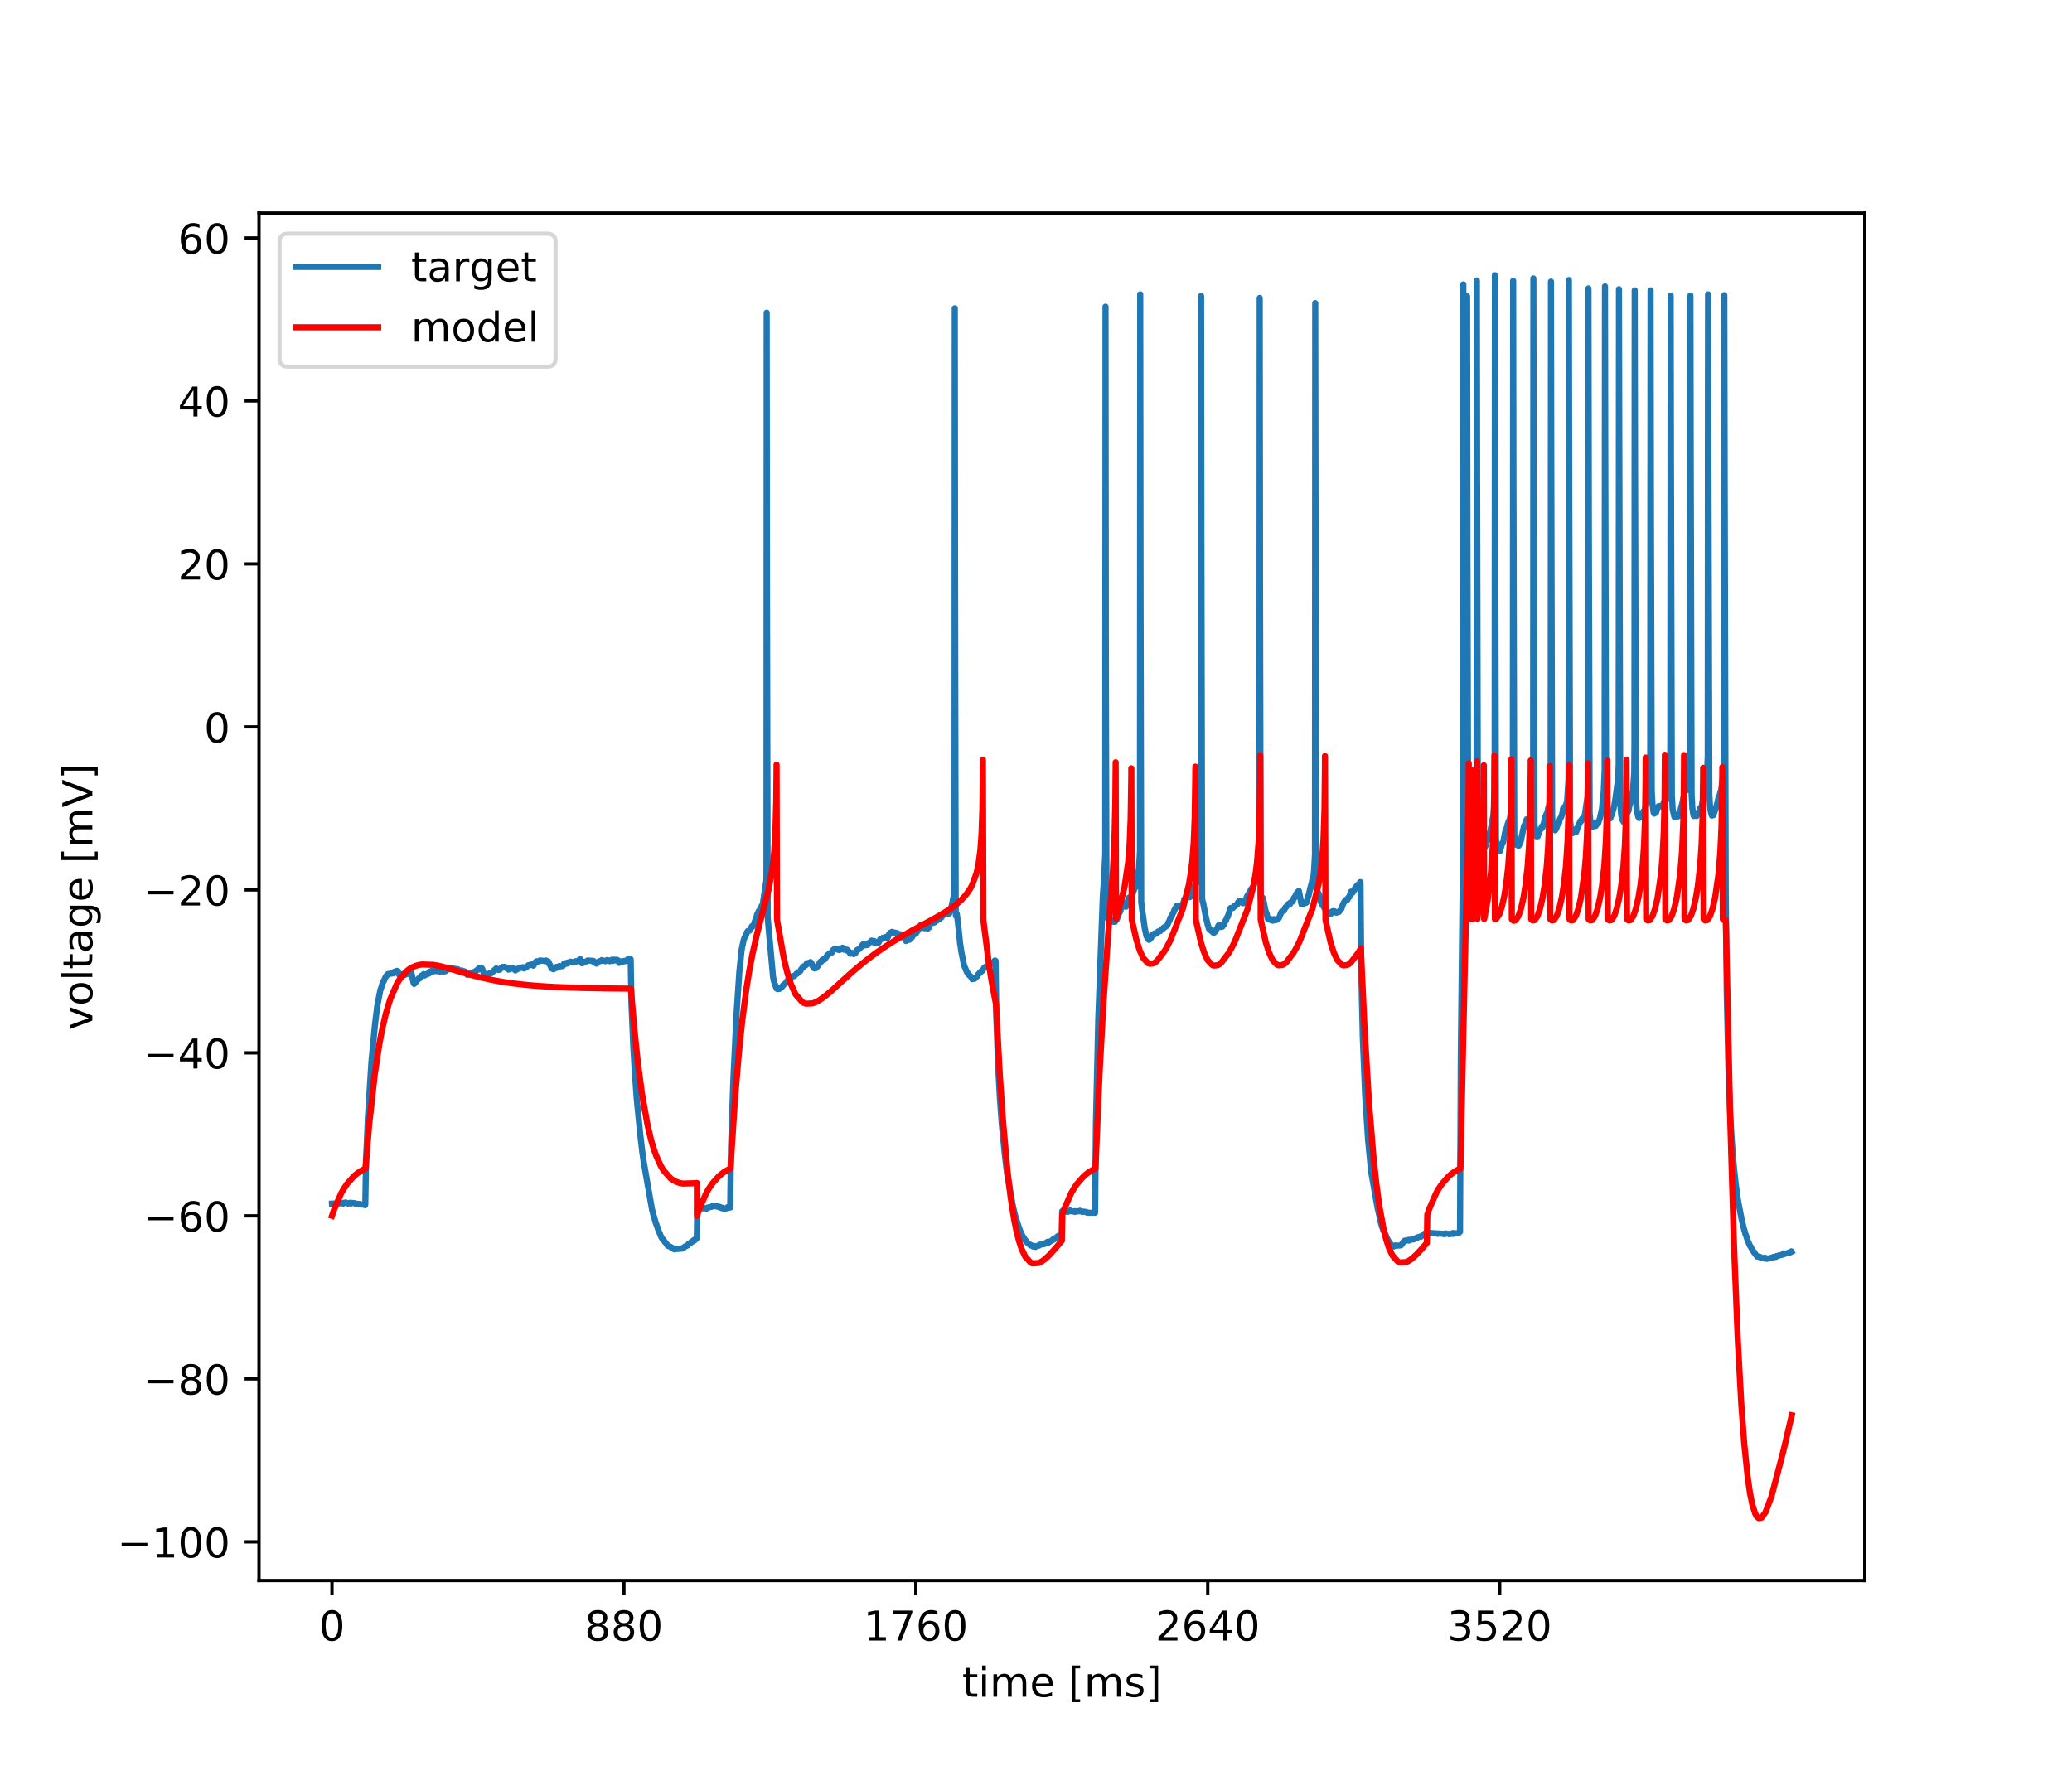 <?xml version="1.0" encoding="utf-8" standalone="no"?>
<!DOCTYPE svg PUBLIC "-//W3C//DTD SVG 1.1//EN"
  "http://www.w3.org/Graphics/SVG/1.1/DTD/svg11.dtd">
<!-- Created with matplotlib (https://matplotlib.org/) -->
<svg height="432pt" version="1.1" viewBox="0 0 504 432" width="504pt" xmlns="http://www.w3.org/2000/svg" xmlns:xlink="http://www.w3.org/1999/xlink">
 <defs>
  <style type="text/css">
*{stroke-linecap:butt;stroke-linejoin:round;}
  </style>
 </defs>
 <g id="figure_1">
  <g id="patch_1">
   <path d="M 0 432 
L 504 432 
L 504 0 
L 0 0 
z
" style="fill:#ffffff;"/>
  </g>
  <g id="axes_1">
   <g id="patch_2">
    <path d="M 63 384.48 
L 453.6 384.48 
L 453.6 51.84 
L 63 51.84 
z
" style="fill:#ffffff;"/>
   </g>
   <g id="matplotlib.axis_1">
    <g id="xtick_1">
     <g id="line2d_1">
      <defs>
       <path d="M 0 0 
L 0 3.5 
" id="m5dbbed5293" style="stroke:#000000;stroke-width:0.8;"/>
      </defs>
      <g>
       <use style="stroke:#000000;stroke-width:0.8;" x="80.755" xlink:href="#m5dbbed5293" y="384.48"/>
      </g>
     </g>
     <g id="text_1">
      <!-- 0 -->
      <defs>
       <path d="M 31.781 66.406 
Q 24.172 66.406 20.328 58.906 
Q 16.5 51.422 16.5 36.375 
Q 16.5 21.391 20.328 13.891 
Q 24.172 6.391 31.781 6.391 
Q 39.453 6.391 43.281 13.891 
Q 47.125 21.391 47.125 36.375 
Q 47.125 51.422 43.281 58.906 
Q 39.453 66.406 31.781 66.406 
z
M 31.781 74.219 
Q 44.047 74.219 50.516 64.516 
Q 56.984 54.828 56.984 36.375 
Q 56.984 17.969 50.516 8.266 
Q 44.047 -1.422 31.781 -1.422 
Q 19.531 -1.422 13.062 8.266 
Q 6.594 17.969 6.594 36.375 
Q 6.594 54.828 13.062 64.516 
Q 19.531 74.219 31.781 74.219 
z
" id="DejaVuSans-48"/>
      </defs>
      <g transform="translate(77.573 399.078)scale(0.1 -0.1)">
       <use xlink:href="#DejaVuSans-48"/>
      </g>
     </g>
    </g>
    <g id="xtick_2">
     <g id="line2d_2">
      <g>
       <use style="stroke:#000000;stroke-width:0.8;" x="151.763" xlink:href="#m5dbbed5293" y="384.48"/>
      </g>
     </g>
     <g id="text_2">
      <!-- 880 -->
      <defs>
       <path d="M 31.781 34.625 
Q 24.75 34.625 20.719 30.859 
Q 16.703 27.094 16.703 20.516 
Q 16.703 13.922 20.719 10.156 
Q 24.75 6.391 31.781 6.391 
Q 38.812 6.391 42.859 10.172 
Q 46.922 13.969 46.922 20.516 
Q 46.922 27.094 42.891 30.859 
Q 38.875 34.625 31.781 34.625 
z
M 21.922 38.812 
Q 15.578 40.375 12.031 44.719 
Q 8.5 49.078 8.5 55.328 
Q 8.5 64.062 14.719 69.141 
Q 20.953 74.219 31.781 74.219 
Q 42.672 74.219 48.875 69.141 
Q 55.078 64.062 55.078 55.328 
Q 55.078 49.078 51.531 44.719 
Q 48 40.375 41.703 38.812 
Q 48.828 37.156 52.797 32.312 
Q 56.781 27.484 56.781 20.516 
Q 56.781 9.906 50.312 4.234 
Q 43.844 -1.422 31.781 -1.422 
Q 19.734 -1.422 13.25 4.234 
Q 6.781 9.906 6.781 20.516 
Q 6.781 27.484 10.781 32.312 
Q 14.797 37.156 21.922 38.812 
z
M 18.312 54.391 
Q 18.312 48.734 21.844 45.562 
Q 25.391 42.391 31.781 42.391 
Q 38.141 42.391 41.719 45.562 
Q 45.312 48.734 45.312 54.391 
Q 45.312 60.062 41.719 63.234 
Q 38.141 66.406 31.781 66.406 
Q 25.391 66.406 21.844 63.234 
Q 18.312 60.062 18.312 54.391 
z
" id="DejaVuSans-56"/>
      </defs>
      <g transform="translate(142.219 399.078)scale(0.1 -0.1)">
       <use xlink:href="#DejaVuSans-56"/>
       <use x="63.623" xlink:href="#DejaVuSans-56"/>
       <use x="127.246" xlink:href="#DejaVuSans-48"/>
      </g>
     </g>
    </g>
    <g id="xtick_3">
     <g id="line2d_3">
      <g>
       <use style="stroke:#000000;stroke-width:0.8;" x="222.772" xlink:href="#m5dbbed5293" y="384.48"/>
      </g>
     </g>
     <g id="text_3">
      <!-- 1760 -->
      <defs>
       <path d="M 12.406 8.297 
L 28.516 8.297 
L 28.516 63.922 
L 10.984 60.406 
L 10.984 69.391 
L 28.422 72.906 
L 38.281 72.906 
L 38.281 8.297 
L 54.391 8.297 
L 54.391 0 
L 12.406 0 
z
" id="DejaVuSans-49"/>
       <path d="M 8.203 72.906 
L 55.078 72.906 
L 55.078 68.703 
L 28.609 0 
L 18.312 0 
L 43.219 64.594 
L 8.203 64.594 
z
" id="DejaVuSans-55"/>
       <path d="M 33.016 40.375 
Q 26.375 40.375 22.484 35.828 
Q 18.609 31.297 18.609 23.391 
Q 18.609 15.531 22.484 10.953 
Q 26.375 6.391 33.016 6.391 
Q 39.656 6.391 43.531 10.953 
Q 47.406 15.531 47.406 23.391 
Q 47.406 31.297 43.531 35.828 
Q 39.656 40.375 33.016 40.375 
z
M 52.594 71.297 
L 52.594 62.312 
Q 48.875 64.062 45.094 64.984 
Q 41.312 65.922 37.594 65.922 
Q 27.828 65.922 22.672 59.328 
Q 17.531 52.734 16.797 39.406 
Q 19.672 43.656 24.016 45.922 
Q 28.375 48.188 33.594 48.188 
Q 44.578 48.188 50.953 41.516 
Q 57.328 34.859 57.328 23.391 
Q 57.328 12.156 50.688 5.359 
Q 44.047 -1.422 33.016 -1.422 
Q 20.359 -1.422 13.672 8.266 
Q 6.984 17.969 6.984 36.375 
Q 6.984 53.656 15.188 63.938 
Q 23.391 74.219 37.203 74.219 
Q 40.922 74.219 44.703 73.484 
Q 48.484 72.75 52.594 71.297 
z
" id="DejaVuSans-54"/>
      </defs>
      <g transform="translate(210.047 399.078)scale(0.1 -0.1)">
       <use xlink:href="#DejaVuSans-49"/>
       <use x="63.623" xlink:href="#DejaVuSans-55"/>
       <use x="127.246" xlink:href="#DejaVuSans-54"/>
       <use x="190.869" xlink:href="#DejaVuSans-48"/>
      </g>
     </g>
    </g>
    <g id="xtick_4">
     <g id="line2d_4">
      <g>
       <use style="stroke:#000000;stroke-width:0.8;" x="293.78" xlink:href="#m5dbbed5293" y="384.48"/>
      </g>
     </g>
     <g id="text_4">
      <!-- 2640 -->
      <defs>
       <path d="M 19.188 8.297 
L 53.609 8.297 
L 53.609 0 
L 7.328 0 
L 7.328 8.297 
Q 12.938 14.109 22.625 23.891 
Q 32.328 33.688 34.812 36.531 
Q 39.547 41.844 41.422 45.531 
Q 43.312 49.219 43.312 52.781 
Q 43.312 58.594 39.234 62.25 
Q 35.156 65.922 28.609 65.922 
Q 23.969 65.922 18.812 64.312 
Q 13.672 62.703 7.812 59.422 
L 7.812 69.391 
Q 13.766 71.781 18.938 73 
Q 24.125 74.219 28.422 74.219 
Q 39.75 74.219 46.484 68.547 
Q 53.219 62.891 53.219 53.422 
Q 53.219 48.922 51.531 44.891 
Q 49.859 40.875 45.406 35.406 
Q 44.188 33.984 37.641 27.219 
Q 31.109 20.453 19.188 8.297 
z
" id="DejaVuSans-50"/>
       <path d="M 37.797 64.312 
L 12.891 25.391 
L 37.797 25.391 
z
M 35.203 72.906 
L 47.609 72.906 
L 47.609 25.391 
L 58.016 25.391 
L 58.016 17.188 
L 47.609 17.188 
L 47.609 0 
L 37.797 0 
L 37.797 17.188 
L 4.891 17.188 
L 4.891 26.703 
z
" id="DejaVuSans-52"/>
      </defs>
      <g transform="translate(281.055 399.078)scale(0.1 -0.1)">
       <use xlink:href="#DejaVuSans-50"/>
       <use x="63.623" xlink:href="#DejaVuSans-54"/>
       <use x="127.246" xlink:href="#DejaVuSans-52"/>
       <use x="190.869" xlink:href="#DejaVuSans-48"/>
      </g>
     </g>
    </g>
    <g id="xtick_5">
     <g id="line2d_5">
      <g>
       <use style="stroke:#000000;stroke-width:0.8;" x="364.789" xlink:href="#m5dbbed5293" y="384.48"/>
      </g>
     </g>
     <g id="text_5">
      <!-- 3520 -->
      <defs>
       <path d="M 40.578 39.312 
Q 47.656 37.797 51.625 33 
Q 55.609 28.219 55.609 21.188 
Q 55.609 10.406 48.188 4.484 
Q 40.766 -1.422 27.094 -1.422 
Q 22.516 -1.422 17.656 -0.516 
Q 12.797 0.391 7.625 2.203 
L 7.625 11.719 
Q 11.719 9.328 16.594 8.109 
Q 21.484 6.891 26.812 6.891 
Q 36.078 6.891 40.938 10.547 
Q 45.797 14.203 45.797 21.188 
Q 45.797 27.641 41.281 31.266 
Q 36.766 34.906 28.719 34.906 
L 20.219 34.906 
L 20.219 43.016 
L 29.109 43.016 
Q 36.375 43.016 40.234 45.922 
Q 44.094 48.828 44.094 54.297 
Q 44.094 59.906 40.109 62.906 
Q 36.141 65.922 28.719 65.922 
Q 24.656 65.922 20.016 65.031 
Q 15.375 64.156 9.812 62.312 
L 9.812 71.094 
Q 15.438 72.656 20.344 73.438 
Q 25.25 74.219 29.594 74.219 
Q 40.828 74.219 47.359 69.109 
Q 53.906 64.016 53.906 55.328 
Q 53.906 49.266 50.438 45.094 
Q 46.969 40.922 40.578 39.312 
z
" id="DejaVuSans-51"/>
       <path d="M 10.797 72.906 
L 49.516 72.906 
L 49.516 64.594 
L 19.828 64.594 
L 19.828 46.734 
Q 21.969 47.469 24.109 47.828 
Q 26.266 48.188 28.422 48.188 
Q 40.625 48.188 47.75 41.5 
Q 54.891 34.812 54.891 23.391 
Q 54.891 11.625 47.562 5.094 
Q 40.234 -1.422 26.906 -1.422 
Q 22.312 -1.422 17.547 -0.641 
Q 12.797 0.141 7.719 1.703 
L 7.719 11.625 
Q 12.109 9.234 16.797 8.062 
Q 21.484 6.891 26.703 6.891 
Q 35.156 6.891 40.078 11.328 
Q 45.016 15.766 45.016 23.391 
Q 45.016 31 40.078 35.438 
Q 35.156 39.891 26.703 39.891 
Q 22.75 39.891 18.812 39.016 
Q 14.891 38.141 10.797 36.281 
z
" id="DejaVuSans-53"/>
      </defs>
      <g transform="translate(352.064 399.078)scale(0.1 -0.1)">
       <use xlink:href="#DejaVuSans-51"/>
       <use x="63.623" xlink:href="#DejaVuSans-53"/>
       <use x="127.246" xlink:href="#DejaVuSans-50"/>
       <use x="190.869" xlink:href="#DejaVuSans-48"/>
      </g>
     </g>
    </g>
    <g id="text_6">
     <!-- time [ms] -->
     <defs>
      <path d="M 18.312 70.219 
L 18.312 54.688 
L 36.812 54.688 
L 36.812 47.703 
L 18.312 47.703 
L 18.312 18.016 
Q 18.312 11.328 20.141 9.422 
Q 21.969 7.516 27.594 7.516 
L 36.812 7.516 
L 36.812 0 
L 27.594 0 
Q 17.188 0 13.234 3.875 
Q 9.281 7.766 9.281 18.016 
L 9.281 47.703 
L 2.688 47.703 
L 2.688 54.688 
L 9.281 54.688 
L 9.281 70.219 
z
" id="DejaVuSans-116"/>
      <path d="M 9.422 54.688 
L 18.406 54.688 
L 18.406 0 
L 9.422 0 
z
M 9.422 75.984 
L 18.406 75.984 
L 18.406 64.594 
L 9.422 64.594 
z
" id="DejaVuSans-105"/>
      <path d="M 52 44.188 
Q 55.375 50.25 60.062 53.125 
Q 64.75 56 71.094 56 
Q 79.641 56 84.281 50.016 
Q 88.922 44.047 88.922 33.016 
L 88.922 0 
L 79.891 0 
L 79.891 32.719 
Q 79.891 40.578 77.094 44.375 
Q 74.312 48.188 68.609 48.188 
Q 61.625 48.188 57.562 43.547 
Q 53.516 38.922 53.516 30.906 
L 53.516 0 
L 44.484 0 
L 44.484 32.719 
Q 44.484 40.625 41.703 44.406 
Q 38.922 48.188 33.109 48.188 
Q 26.219 48.188 22.156 43.531 
Q 18.109 38.875 18.109 30.906 
L 18.109 0 
L 9.078 0 
L 9.078 54.688 
L 18.109 54.688 
L 18.109 46.188 
Q 21.188 51.219 25.484 53.609 
Q 29.781 56 35.688 56 
Q 41.656 56 45.828 52.969 
Q 50 49.953 52 44.188 
z
" id="DejaVuSans-109"/>
      <path d="M 56.203 29.594 
L 56.203 25.203 
L 14.891 25.203 
Q 15.484 15.922 20.484 11.062 
Q 25.484 6.203 34.422 6.203 
Q 39.594 6.203 44.453 7.469 
Q 49.312 8.734 54.109 11.281 
L 54.109 2.781 
Q 49.266 0.734 44.188 -0.344 
Q 39.109 -1.422 33.891 -1.422 
Q 20.797 -1.422 13.156 6.188 
Q 5.516 13.812 5.516 26.812 
Q 5.516 40.234 12.766 48.109 
Q 20.016 56 32.328 56 
Q 43.359 56 49.781 48.891 
Q 56.203 41.797 56.203 29.594 
z
M 47.219 32.234 
Q 47.125 39.594 43.094 43.984 
Q 39.062 48.391 32.422 48.391 
Q 24.906 48.391 20.391 44.141 
Q 15.875 39.891 15.188 32.172 
z
" id="DejaVuSans-101"/>
      <path id="DejaVuSans-32"/>
      <path d="M 8.594 75.984 
L 29.297 75.984 
L 29.297 69 
L 17.578 69 
L 17.578 -6.203 
L 29.297 -6.203 
L 29.297 -13.188 
L 8.594 -13.188 
z
" id="DejaVuSans-91"/>
      <path d="M 44.281 53.078 
L 44.281 44.578 
Q 40.484 46.531 36.375 47.5 
Q 32.281 48.484 27.875 48.484 
Q 21.188 48.484 17.844 46.438 
Q 14.5 44.391 14.5 40.281 
Q 14.5 37.156 16.891 35.375 
Q 19.281 33.594 26.516 31.984 
L 29.594 31.297 
Q 39.156 29.25 43.188 25.516 
Q 47.219 21.781 47.219 15.094 
Q 47.219 7.469 41.188 3.016 
Q 35.156 -1.422 24.609 -1.422 
Q 20.219 -1.422 15.453 -0.562 
Q 10.688 0.297 5.422 2 
L 5.422 11.281 
Q 10.406 8.688 15.234 7.391 
Q 20.062 6.109 24.812 6.109 
Q 31.156 6.109 34.562 8.281 
Q 37.984 10.453 37.984 14.406 
Q 37.984 18.062 35.516 20.016 
Q 33.062 21.969 24.703 23.781 
L 21.578 24.516 
Q 13.234 26.266 9.516 29.906 
Q 5.812 33.547 5.812 39.891 
Q 5.812 47.609 11.281 51.797 
Q 16.75 56 26.812 56 
Q 31.781 56 36.172 55.266 
Q 40.578 54.547 44.281 53.078 
z
" id="DejaVuSans-115"/>
      <path d="M 30.422 75.984 
L 30.422 -13.188 
L 9.719 -13.188 
L 9.719 -6.203 
L 21.391 -6.203 
L 21.391 69 
L 9.719 69 
L 9.719 75.984 
z
" id="DejaVuSans-93"/>
     </defs>
     <g transform="translate(234.038 412.757)scale(0.1 -0.1)">
      <use xlink:href="#DejaVuSans-116"/>
      <use x="39.209" xlink:href="#DejaVuSans-105"/>
      <use x="66.992" xlink:href="#DejaVuSans-109"/>
      <use x="164.404" xlink:href="#DejaVuSans-101"/>
      <use x="225.928" xlink:href="#DejaVuSans-32"/>
      <use x="257.715" xlink:href="#DejaVuSans-91"/>
      <use x="296.729" xlink:href="#DejaVuSans-109"/>
      <use x="394.141" xlink:href="#DejaVuSans-115"/>
      <use x="446.24" xlink:href="#DejaVuSans-93"/>
     </g>
    </g>
   </g>
   <g id="matplotlib.axis_2">
    <g id="ytick_1">
     <g id="line2d_6">
      <defs>
       <path d="M 0 0 
L -3.5 0 
" id="mc4fba6acd2" style="stroke:#000000;stroke-width:0.8;"/>
      </defs>
      <g>
       <use style="stroke:#000000;stroke-width:0.8;" x="63" xlink:href="#mc4fba6acd2" y="375.069"/>
      </g>
     </g>
     <g id="text_7">
      <!-- −100 -->
      <defs>
       <path d="M 10.594 35.5 
L 73.188 35.5 
L 73.188 27.203 
L 10.594 27.203 
z
" id="DejaVuSans-8722"/>
      </defs>
      <g transform="translate(28.533 378.869)scale(0.1 -0.1)">
       <use xlink:href="#DejaVuSans-8722"/>
       <use x="83.789" xlink:href="#DejaVuSans-49"/>
       <use x="147.412" xlink:href="#DejaVuSans-48"/>
       <use x="211.035" xlink:href="#DejaVuSans-48"/>
      </g>
     </g>
    </g>
    <g id="ytick_2">
     <g id="line2d_7">
      <g>
       <use style="stroke:#000000;stroke-width:0.8;" x="63" xlink:href="#mc4fba6acd2" y="335.421"/>
      </g>
     </g>
     <g id="text_8">
      <!-- −80 -->
      <g transform="translate(34.895 339.22)scale(0.1 -0.1)">
       <use xlink:href="#DejaVuSans-8722"/>
       <use x="83.789" xlink:href="#DejaVuSans-56"/>
       <use x="147.412" xlink:href="#DejaVuSans-48"/>
      </g>
     </g>
    </g>
    <g id="ytick_3">
     <g id="line2d_8">
      <g>
       <use style="stroke:#000000;stroke-width:0.8;" x="63" xlink:href="#mc4fba6acd2" y="295.772"/>
      </g>
     </g>
     <g id="text_9">
      <!-- −60 -->
      <g transform="translate(34.895 299.571)scale(0.1 -0.1)">
       <use xlink:href="#DejaVuSans-8722"/>
       <use x="83.789" xlink:href="#DejaVuSans-54"/>
       <use x="147.412" xlink:href="#DejaVuSans-48"/>
      </g>
     </g>
    </g>
    <g id="ytick_4">
     <g id="line2d_9">
      <g>
       <use style="stroke:#000000;stroke-width:0.8;" x="63" xlink:href="#mc4fba6acd2" y="256.123"/>
      </g>
     </g>
     <g id="text_10">
      <!-- −40 -->
      <g transform="translate(34.895 259.923)scale(0.1 -0.1)">
       <use xlink:href="#DejaVuSans-8722"/>
       <use x="83.789" xlink:href="#DejaVuSans-52"/>
       <use x="147.412" xlink:href="#DejaVuSans-48"/>
      </g>
     </g>
    </g>
    <g id="ytick_5">
     <g id="line2d_10">
      <g>
       <use style="stroke:#000000;stroke-width:0.8;" x="63" xlink:href="#mc4fba6acd2" y="216.475"/>
      </g>
     </g>
     <g id="text_11">
      <!-- −20 -->
      <g transform="translate(34.895 220.274)scale(0.1 -0.1)">
       <use xlink:href="#DejaVuSans-8722"/>
       <use x="83.789" xlink:href="#DejaVuSans-50"/>
       <use x="147.412" xlink:href="#DejaVuSans-48"/>
      </g>
     </g>
    </g>
    <g id="ytick_6">
     <g id="line2d_11">
      <g>
       <use style="stroke:#000000;stroke-width:0.8;" x="63" xlink:href="#mc4fba6acd2" y="176.826"/>
      </g>
     </g>
     <g id="text_12">
      <!-- 0 -->
      <g transform="translate(49.638 180.625)scale(0.1 -0.1)">
       <use xlink:href="#DejaVuSans-48"/>
      </g>
     </g>
    </g>
    <g id="ytick_7">
     <g id="line2d_12">
      <g>
       <use style="stroke:#000000;stroke-width:0.8;" x="63" xlink:href="#mc4fba6acd2" y="137.178"/>
      </g>
     </g>
     <g id="text_13">
      <!-- 20 -->
      <g transform="translate(43.275 140.977)scale(0.1 -0.1)">
       <use xlink:href="#DejaVuSans-50"/>
       <use x="63.623" xlink:href="#DejaVuSans-48"/>
      </g>
     </g>
    </g>
    <g id="ytick_8">
     <g id="line2d_13">
      <g>
       <use style="stroke:#000000;stroke-width:0.8;" x="63" xlink:href="#mc4fba6acd2" y="97.529"/>
      </g>
     </g>
     <g id="text_14">
      <!-- 40 -->
      <g transform="translate(43.275 101.328)scale(0.1 -0.1)">
       <use xlink:href="#DejaVuSans-52"/>
       <use x="63.623" xlink:href="#DejaVuSans-48"/>
      </g>
     </g>
    </g>
    <g id="ytick_9">
     <g id="line2d_14">
      <g>
       <use style="stroke:#000000;stroke-width:0.8;" x="63" xlink:href="#mc4fba6acd2" y="57.88"/>
      </g>
     </g>
     <g id="text_15">
      <!-- 60 -->
      <g transform="translate(43.275 61.68)scale(0.1 -0.1)">
       <use xlink:href="#DejaVuSans-54"/>
       <use x="63.623" xlink:href="#DejaVuSans-48"/>
      </g>
     </g>
    </g>
    <g id="text_16">
     <!-- voltage [mV] -->
     <defs>
      <path d="M 2.984 54.688 
L 12.5 54.688 
L 29.594 8.797 
L 46.688 54.688 
L 56.203 54.688 
L 35.688 0 
L 23.484 0 
z
" id="DejaVuSans-118"/>
      <path d="M 30.609 48.391 
Q 23.391 48.391 19.188 42.75 
Q 14.984 37.109 14.984 27.297 
Q 14.984 17.484 19.156 11.844 
Q 23.344 6.203 30.609 6.203 
Q 37.797 6.203 41.984 11.859 
Q 46.188 17.531 46.188 27.297 
Q 46.188 37.016 41.984 42.703 
Q 37.797 48.391 30.609 48.391 
z
M 30.609 56 
Q 42.328 56 49.016 48.375 
Q 55.719 40.766 55.719 27.297 
Q 55.719 13.875 49.016 6.219 
Q 42.328 -1.422 30.609 -1.422 
Q 18.844 -1.422 12.172 6.219 
Q 5.516 13.875 5.516 27.297 
Q 5.516 40.766 12.172 48.375 
Q 18.844 56 30.609 56 
z
" id="DejaVuSans-111"/>
      <path d="M 9.422 75.984 
L 18.406 75.984 
L 18.406 0 
L 9.422 0 
z
" id="DejaVuSans-108"/>
      <path d="M 34.281 27.484 
Q 23.391 27.484 19.188 25 
Q 14.984 22.516 14.984 16.5 
Q 14.984 11.719 18.141 8.906 
Q 21.297 6.109 26.703 6.109 
Q 34.188 6.109 38.703 11.406 
Q 43.219 16.703 43.219 25.484 
L 43.219 27.484 
z
M 52.203 31.203 
L 52.203 0 
L 43.219 0 
L 43.219 8.297 
Q 40.141 3.328 35.547 0.953 
Q 30.953 -1.422 24.312 -1.422 
Q 15.922 -1.422 10.953 3.297 
Q 6 8.016 6 15.922 
Q 6 25.141 12.172 29.828 
Q 18.359 34.516 30.609 34.516 
L 43.219 34.516 
L 43.219 35.406 
Q 43.219 41.609 39.141 45 
Q 35.062 48.391 27.688 48.391 
Q 23 48.391 18.547 47.266 
Q 14.109 46.141 10.016 43.891 
L 10.016 52.203 
Q 14.938 54.109 19.578 55.047 
Q 24.219 56 28.609 56 
Q 40.484 56 46.344 49.844 
Q 52.203 43.703 52.203 31.203 
z
" id="DejaVuSans-97"/>
      <path d="M 45.406 27.984 
Q 45.406 37.75 41.375 43.109 
Q 37.359 48.484 30.078 48.484 
Q 22.859 48.484 18.828 43.109 
Q 14.797 37.75 14.797 27.984 
Q 14.797 18.266 18.828 12.891 
Q 22.859 7.516 30.078 7.516 
Q 37.359 7.516 41.375 12.891 
Q 45.406 18.266 45.406 27.984 
z
M 54.391 6.781 
Q 54.391 -7.172 48.188 -13.984 
Q 42 -20.797 29.203 -20.797 
Q 24.469 -20.797 20.266 -20.094 
Q 16.062 -19.391 12.109 -17.922 
L 12.109 -9.188 
Q 16.062 -11.328 19.922 -12.344 
Q 23.781 -13.375 27.781 -13.375 
Q 36.625 -13.375 41.016 -8.766 
Q 45.406 -4.156 45.406 5.172 
L 45.406 9.625 
Q 42.625 4.781 38.281 2.391 
Q 33.938 0 27.875 0 
Q 17.828 0 11.672 7.656 
Q 5.516 15.328 5.516 27.984 
Q 5.516 40.672 11.672 48.328 
Q 17.828 56 27.875 56 
Q 33.938 56 38.281 53.609 
Q 42.625 51.219 45.406 46.391 
L 45.406 54.688 
L 54.391 54.688 
z
" id="DejaVuSans-103"/>
      <path d="M 28.609 0 
L 0.781 72.906 
L 11.078 72.906 
L 34.188 11.531 
L 57.328 72.906 
L 67.578 72.906 
L 39.797 0 
z
" id="DejaVuSans-86"/>
     </defs>
     <g transform="translate(22.453 250.624)rotate(-90)scale(0.1 -0.1)">
      <use xlink:href="#DejaVuSans-118"/>
      <use x="59.18" xlink:href="#DejaVuSans-111"/>
      <use x="120.361" xlink:href="#DejaVuSans-108"/>
      <use x="148.145" xlink:href="#DejaVuSans-116"/>
      <use x="187.354" xlink:href="#DejaVuSans-97"/>
      <use x="248.633" xlink:href="#DejaVuSans-103"/>
      <use x="312.109" xlink:href="#DejaVuSans-101"/>
      <use x="373.633" xlink:href="#DejaVuSans-32"/>
      <use x="405.42" xlink:href="#DejaVuSans-91"/>
      <use x="444.434" xlink:href="#DejaVuSans-109"/>
      <use x="541.846" xlink:href="#DejaVuSans-86"/>
      <use x="610.254" xlink:href="#DejaVuSans-93"/>
     </g>
    </g>
   </g>
   <g id="line2d_15">
    <path clip-path="url(#pa4222ccdb2)" d="M 80.755 292.791 
L 83.385 292.694 
L 83.417 292.597 
L 83.466 292.791 
L 83.482 292.694 
L 83.966 292.597 
L 84.063 292.5 
L 84.176 292.597 
L 84.547 292.694 
L 84.66 292.791 
L 84.967 292.694 
L 85.08 292.597 
L 85.338 292.694 
L 85.354 292.791 
L 85.402 292.597 
L 85.419 292.597 
L 86.322 292.694 
L 86.435 292.791 
L 87.42 292.888 
L 87.533 292.984 
L 87.581 292.888 
L 87.629 292.984 
L 88.695 293.081 
L 88.808 293.178 
L 88.856 293.081 
L 89.05 282.046 
L 89.502 271.689 
L 90.357 258.234 
L 91.196 249.425 
L 91.454 247.295 
L 91.777 244.682 
L 92.503 240.907 
L 92.536 240.81 
L 92.713 240.326 
L 92.745 240.229 
L 92.971 239.455 
L 93.02 239.358 
L 93.213 238.777 
L 93.359 238.68 
L 93.536 238.196 
L 93.601 238.1 
L 93.762 237.712 
L 93.859 237.616 
L 94.004 237.325 
L 94.214 237.228 
L 94.359 236.938 
L 95.134 236.841 
L 95.182 236.744 
L 95.231 236.841 
L 95.844 236.744 
L 95.989 236.357 
L 96.054 236.454 
L 96.086 236.357 
L 96.393 236.26 
L 96.506 236.164 
L 96.796 236.26 
L 97.006 236.938 
L 97.07 237.035 
L 97.216 237.325 
L 97.393 237.228 
L 97.425 237.132 
L 97.49 237.228 
L 97.845 237.132 
L 97.974 236.938 
L 98.265 237.035 
L 98.297 237.132 
L 98.345 237.035 
L 98.458 236.938 
L 98.507 237.035 
L 98.539 237.132 
L 98.571 236.938 
L 98.603 237.035 
L 99.12 236.938 
L 99.249 236.744 
L 99.959 236.648 
L 100.056 236.551 
L 100.572 239.068 
L 100.621 239.164 
L 100.734 239.358 
L 100.863 239.164 
L 101.024 239.068 
L 101.153 238.874 
L 101.299 238.777 
L 101.444 238.487 
L 101.557 238.39 
L 101.686 238.196 
L 101.831 238.1 
L 101.847 238.003 
L 101.928 238.1 
L 102.106 238.003 
L 102.267 237.616 
L 102.364 237.519 
L 102.493 237.325 
L 102.993 237.228 
L 103.058 236.938 
L 103.106 237.035 
L 103.251 237.325 
L 103.38 237.132 
L 103.687 237.035 
L 103.784 236.938 
L 103.881 237.035 
L 103.994 236.938 
L 104.091 236.841 
L 104.187 236.744 
L 104.3 236.841 
L 104.381 236.744 
L 104.526 236.357 
L 104.575 236.454 
L 104.623 236.357 
L 104.897 236.26 
L 105.01 236.164 
L 105.236 236.26 
L 105.317 236.357 
L 105.333 236.26 
L 106.108 236.164 
L 106.124 236.067 
L 106.172 236.26 
L 106.205 236.164 
L 106.882 236.26 
L 106.995 236.357 
L 107.705 236.26 
L 107.738 236.164 
L 107.786 236.357 
L 108.383 236.26 
L 108.512 236.067 
L 108.577 235.97 
L 108.69 235.873 
L 109.255 235.776 
L 109.335 235.68 
L 109.352 235.776 
L 109.691 235.68 
L 109.82 235.486 
L 109.916 235.583 
L 110.013 235.486 
L 110.126 235.583 
L 110.53 235.68 
L 110.61 235.776 
L 110.627 235.68 
L 111.369 235.776 
L 111.498 235.97 
L 111.837 236.067 
L 111.853 236.164 
L 111.934 236.067 
L 112.256 236.164 
L 112.321 236.067 
L 112.369 236.26 
L 112.821 236.357 
L 112.837 236.454 
L 112.87 236.26 
L 112.902 236.26 
L 113.144 236.357 
L 113.289 236.648 
L 113.37 236.744 
L 113.499 236.938 
L 113.596 237.035 
L 113.644 237.132 
L 113.693 237.035 
L 113.79 236.938 
L 113.87 236.841 
L 113.886 236.938 
L 114.161 237.035 
L 114.258 237.132 
L 114.387 236.841 
L 114.419 236.938 
L 114.484 236.841 
L 114.58 236.648 
L 114.597 236.744 
L 114.806 236.648 
L 114.919 236.551 
L 115.355 236.454 
L 115.468 236.357 
L 115.759 236.26 
L 115.888 236.067 
L 116.162 235.97 
L 116.259 235.776 
L 116.275 235.873 
L 116.356 235.776 
L 116.469 235.68 
L 116.533 235.583 
L 116.662 235.389 
L 117.017 235.486 
L 117.033 235.583 
L 117.114 235.486 
L 117.259 235.583 
L 117.437 236.067 
L 117.469 236.164 
L 117.663 236.744 
L 117.711 236.841 
L 117.792 237.035 
L 117.824 236.938 
L 117.921 237.035 
L 118.034 237.132 
L 118.647 237.035 
L 118.76 236.938 
L 119.051 236.841 
L 119.131 236.744 
L 119.148 236.841 
L 119.519 236.744 
L 119.648 236.551 
L 119.809 236.454 
L 119.922 236.357 
L 120.1 236.26 
L 120.245 235.97 
L 120.439 235.873 
L 120.552 235.776 
L 120.665 235.68 
L 120.697 235.583 
L 120.745 235.776 
L 121.116 235.873 
L 121.229 235.97 
L 121.601 235.873 
L 121.73 235.68 
L 121.81 235.583 
L 121.939 235.389 
L 122.117 235.292 
L 122.214 235.196 
L 122.343 235.389 
L 122.779 235.292 
L 122.811 235.196 
L 122.875 235.292 
L 122.924 235.389 
L 122.972 235.292 
L 123.134 235.389 
L 123.263 235.583 
L 123.553 235.68 
L 123.682 235.873 
L 123.828 235.583 
L 123.924 235.68 
L 123.941 235.776 
L 124.005 235.583 
L 124.36 235.486 
L 124.473 235.389 
L 124.683 235.486 
L 124.812 235.68 
L 125.216 235.776 
L 125.329 235.97 
L 125.361 236.067 
L 125.441 235.873 
L 125.764 235.776 
L 125.78 235.68 
L 125.861 235.776 
L 126.039 235.68 
L 126.152 235.583 
L 126.329 235.486 
L 126.426 235.389 
L 126.539 235.486 
L 127.136 235.389 
L 127.152 235.292 
L 127.233 235.389 
L 127.249 235.486 
L 127.297 235.292 
L 127.314 235.292 
L 127.394 235.389 
L 127.443 235.583 
L 127.507 235.486 
L 127.523 235.389 
L 127.604 235.486 
L 127.975 235.389 
L 128.104 235.196 
L 128.217 235.099 
L 128.33 235.002 
L 128.411 234.905 
L 128.524 234.808 
L 129.089 234.712 
L 129.137 234.615 
L 129.186 234.712 
L 129.605 234.808 
L 129.718 234.905 
L 129.831 234.808 
L 130.009 234.324 
L 130.138 234.228 
L 130.267 234.034 
L 130.525 233.937 
L 130.541 233.84 
L 130.59 234.034 
L 130.622 233.937 
L 130.67 234.034 
L 130.719 233.937 
L 131.074 233.84 
L 131.138 233.744 
L 131.171 233.84 
L 131.203 233.744 
L 131.316 233.647 
L 132.478 233.744 
L 132.591 233.84 
L 132.768 233.744 
L 132.817 233.647 
L 132.865 233.744 
L 133.269 233.84 
L 133.382 233.937 
L 133.414 233.937 
L 133.559 234.421 
L 133.591 234.324 
L 133.607 234.518 
L 133.624 234.518 
L 133.737 234.615 
L 133.785 234.712 
L 133.93 235.002 
L 133.979 235.099 
L 134.156 235.583 
L 134.269 235.486 
L 134.431 235.583 
L 134.56 235.776 
L 134.624 235.68 
L 134.656 235.776 
L 134.818 235.68 
L 134.931 235.583 
L 135.302 235.486 
L 135.415 235.196 
L 135.431 235.292 
L 135.818 235.196 
L 135.835 235.099 
L 135.867 235.292 
L 135.915 235.196 
L 136.044 235.099 
L 136.06 235.002 
L 136.141 235.099 
L 136.884 235.002 
L 137.029 234.712 
L 137.158 234.615 
L 137.206 234.421 
L 137.255 234.615 
L 137.368 234.518 
L 137.432 234.324 
L 137.465 234.518 
L 137.69 234.421 
L 137.82 234.228 
L 137.916 234.324 
L 138.013 234.421 
L 138.158 234.131 
L 138.707 234.034 
L 138.82 233.937 
L 139.127 234.034 
L 139.24 234.131 
L 139.772 234.034 
L 139.901 233.84 
L 139.998 233.937 
L 140.095 233.84 
L 140.111 233.937 
L 140.192 233.84 
L 140.757 233.744 
L 140.886 233.55 
L 140.967 233.453 
L 141.096 233.26 
L 141.322 234.034 
L 141.402 234.131 
L 141.531 234.324 
L 141.903 234.228 
L 142.016 234.131 
L 142.145 234.034 
L 142.258 233.937 
L 142.806 233.84 
L 142.935 233.647 
L 144.339 233.744 
L 144.469 234.131 
L 144.485 234.034 
L 144.582 233.937 
L 144.727 234.228 
L 145.05 234.324 
L 145.082 234.421 
L 145.146 234.324 
L 145.34 234.228 
L 145.469 234.034 
L 145.647 233.937 
L 145.76 233.84 
L 146.308 233.744 
L 146.389 233.55 
L 146.421 233.647 
L 147.244 233.744 
L 147.26 233.84 
L 147.341 233.744 
L 147.551 233.647 
L 147.664 233.55 
L 148.18 233.647 
L 148.309 233.84 
L 148.374 233.744 
L 148.487 233.647 
L 148.874 233.55 
L 148.89 233.453 
L 148.971 233.55 
L 149.1 233.647 
L 149.116 233.744 
L 149.165 233.55 
L 149.197 233.647 
L 149.294 233.55 
L 149.407 233.453 
L 149.697 233.55 
L 149.81 233.647 
L 149.972 233.647 
L 150.004 233.453 
L 150.085 233.55 
L 150.407 233.647 
L 150.601 234.228 
L 150.746 233.937 
L 151.085 234.034 
L 151.15 234.131 
L 151.182 234.034 
L 151.36 233.937 
L 151.376 233.84 
L 151.456 233.937 
L 151.811 233.84 
L 151.844 233.744 
L 151.908 233.84 
L 152.425 233.744 
L 152.554 233.55 
L 152.651 233.453 
L 152.715 233.357 
L 152.747 233.453 
L 152.764 233.55 
L 152.812 233.357 
L 152.828 233.357 
L 153.409 233.357 
L 153.603 244.392 
L 154.055 254.652 
L 154.426 260.944 
L 154.862 266.946 
L 154.975 268.204 
L 155.685 275.464 
L 155.894 277.303 
L 156.266 280.497 
L 156.282 280.497 
L 156.556 282.53 
L 158.622 294.34 
L 158.67 294.436 
L 158.993 295.791 
L 159.058 295.888 
L 159.3 296.759 
L 159.332 296.856 
L 159.558 297.631 
L 159.622 297.727 
L 159.832 298.405 
L 159.897 298.502 
L 160.09 299.083 
L 160.123 299.179 
L 160.3 299.663 
L 160.349 299.76 
L 160.494 300.051 
L 160.526 300.147 
L 160.704 300.631 
L 160.768 300.728 
L 160.93 301.115 
L 161.043 301.212 
L 161.188 301.503 
L 161.414 301.599 
L 161.559 301.89 
L 161.64 301.987 
L 161.769 302.18 
L 161.898 302.277 
L 162.027 302.471 
L 162.092 302.567 
L 162.221 302.761 
L 162.285 302.858 
L 162.317 302.955 
L 162.382 302.858 
L 162.463 302.955 
L 162.592 303.148 
L 162.995 303.245 
L 163.108 303.342 
L 163.318 303.439 
L 163.431 303.632 
L 163.463 303.535 
L 163.528 303.632 
L 163.641 303.729 
L 163.931 303.826 
L 164.044 303.923 
L 164.545 303.826 
L 164.625 303.729 
L 164.641 303.826 
L 165.997 303.729 
L 166.126 303.535 
L 166.207 303.632 
L 166.223 303.535 
L 166.433 303.439 
L 166.562 303.245 
L 166.901 303.148 
L 167.014 303.051 
L 167.304 302.955 
L 167.449 302.664 
L 167.659 302.567 
L 167.772 302.471 
L 168.014 302.374 
L 168.16 302.083 
L 168.45 301.987 
L 168.563 301.89 
L 168.579 301.987 
L 168.628 301.793 
L 168.644 301.89 
L 168.757 301.793 
L 168.837 301.696 
L 168.853 301.599 
L 168.886 301.793 
L 168.934 301.696 
L 169.128 301.599 
L 169.257 301.406 
L 169.418 301.309 
L 169.499 301.212 
L 169.612 293.662 
L 169.709 293.759 
L 169.725 293.856 
L 169.806 293.759 
L 170.951 293.856 
L 170.968 293.952 
L 171.048 293.856 
L 171.791 293.952 
L 171.823 294.049 
L 171.887 293.952 
L 171.952 293.856 
L 172.049 293.759 
L 172.162 293.856 
L 172.388 293.759 
L 172.501 293.662 
L 173.162 293.565 
L 173.292 293.372 
L 174.518 293.468 
L 174.583 293.565 
L 174.615 293.468 
L 175.018 293.565 
L 175.147 293.759 
L 175.26 293.662 
L 175.39 293.759 
L 175.406 293.856 
L 175.486 293.759 
L 175.615 293.856 
L 175.712 293.952 
L 175.825 293.856 
L 175.938 293.952 
L 176.164 294.049 
L 176.277 294.146 
L 176.39 294.049 
L 176.664 293.952 
L 176.777 293.856 
L 176.939 293.759 
L 176.971 293.662 
L 177.019 293.856 
L 177.036 293.759 
L 177.617 293.759 
L 177.81 279.336 
L 178.391 262.396 
L 179.15 246.811 
L 179.828 236.551 
L 180.392 231.033 
L 180.86 228.807 
L 180.877 228.807 
L 181.022 228.323 
L 181.183 227.936 
L 181.312 227.839 
L 181.474 227.452 
L 181.506 227.355 
L 181.7 226.774 
L 181.764 226.677 
L 181.893 226.484 
L 182.329 226.387 
L 182.474 226.097 
L 182.506 226 
L 182.636 225.806 
L 182.716 225.709 
L 182.878 225.322 
L 182.926 225.419 
L 182.975 225.516 
L 183.023 225.419 
L 183.104 225.322 
L 183.233 225.129 
L 183.281 225.032 
L 183.443 224.645 
L 183.475 224.548 
L 183.668 223.967 
L 183.701 223.87 
L 183.846 223.58 
L 183.894 223.483 
L 184.169 222.418 
L 184.314 222.321 
L 184.524 221.644 
L 184.814 221.547 
L 184.927 220.966 
L 184.976 221.16 
L 185.072 221.063 
L 185.25 220.386 
L 185.266 220.482 
L 185.347 220.386 
L 185.492 220.095 
L 185.524 219.998 
L 186.412 214.19 
L 186.428 213.61 
L 186.444 207.608 
L 186.493 76.059 
L 186.573 144.883 
L 186.735 223.096 
L 186.945 225.613 
L 188.058 237.809 
L 188.074 237.809 
L 188.252 238.68 
L 188.462 239.358 
L 188.526 239.455 
L 188.72 240.036 
L 188.768 240.132 
L 188.93 240.52 
L 189.026 240.423 
L 189.155 240.616 
L 189.72 240.52 
L 189.849 240.326 
L 190.091 240.229 
L 190.221 240.036 
L 190.285 239.939 
L 190.414 239.745 
L 190.43 239.842 
L 190.495 239.648 
L 190.592 239.552 
L 190.705 239.455 
L 190.898 239.358 
L 191.011 239.261 
L 191.14 239.164 
L 191.286 238.874 
L 191.463 238.777 
L 191.625 238.39 
L 192.206 238.293 
L 192.335 238.1 
L 192.415 238.003 
L 192.545 237.616 
L 192.561 237.712 
L 192.609 237.616 
L 192.625 237.519 
L 192.706 237.616 
L 192.835 237.519 
L 192.9 237.422 
L 192.932 237.519 
L 193.238 237.422 
L 193.368 237.228 
L 193.513 237.132 
L 193.642 236.938 
L 193.916 236.841 
L 194.062 236.551 
L 194.449 236.454 
L 194.578 236.26 
L 194.723 236.164 
L 194.885 235.776 
L 194.981 235.68 
L 195.111 235.486 
L 195.272 235.389 
L 195.353 235.196 
L 195.385 235.292 
L 195.466 235.196 
L 195.595 235.002 
L 195.885 234.905 
L 195.998 234.808 
L 196.095 234.712 
L 196.256 234.324 
L 196.353 234.421 
L 196.45 234.324 
L 196.547 234.421 
L 196.676 234.228 
L 197.144 234.131 
L 197.16 234.034 
L 197.225 234.228 
L 197.402 234.324 
L 197.58 234.905 
L 197.628 234.808 
L 197.66 235.002 
L 197.725 235.099 
L 197.822 235.292 
L 197.838 235.196 
L 197.951 235.292 
L 198.096 235.583 
L 198.467 235.486 
L 198.483 235.389 
L 198.564 235.486 
L 198.645 235.389 
L 198.79 235.099 
L 198.935 235.002 
L 199.081 234.712 
L 199.193 234.615 
L 199.355 234.228 
L 199.419 234.131 
L 199.549 233.937 
L 199.662 234.034 
L 199.791 233.937 
L 199.92 233.744 
L 199.984 233.647 
L 200.049 233.453 
L 200.097 233.55 
L 200.517 233.453 
L 200.662 233.066 
L 200.71 233.163 
L 200.759 233.066 
L 200.872 232.969 
L 201.001 232.776 
L 201.066 232.679 
L 201.211 232.389 
L 201.372 232.292 
L 201.485 232.195 
L 201.647 232.098 
L 201.776 231.905 
L 202.131 231.808 
L 202.195 231.711 
L 202.227 231.808 
L 202.357 231.711 
L 202.486 231.517 
L 202.55 231.421 
L 202.712 231.033 
L 202.97 230.937 
L 203.099 230.743 
L 203.728 230.84 
L 203.793 231.033 
L 203.841 230.937 
L 204.083 231.033 
L 204.148 231.13 
L 204.18 231.033 
L 204.632 230.937 
L 204.729 230.743 
L 204.745 230.84 
L 204.81 230.743 
L 204.939 230.549 
L 205.019 230.646 
L 205.116 230.743 
L 205.165 230.646 
L 205.197 230.84 
L 205.213 230.743 
L 205.261 230.84 
L 205.358 231.033 
L 205.374 230.937 
L 206.052 231.033 
L 206.198 231.324 
L 206.456 231.421 
L 206.585 231.614 
L 206.666 231.711 
L 206.811 232.001 
L 207.343 231.905 
L 207.359 231.808 
L 207.44 231.905 
L 207.666 232.001 
L 207.682 232.098 
L 207.763 232.001 
L 208.021 231.905 
L 208.15 231.711 
L 208.199 231.614 
L 208.36 231.227 
L 208.473 231.13 
L 208.586 231.033 
L 208.925 230.937 
L 209.054 230.743 
L 209.215 230.646 
L 209.344 230.453 
L 209.538 230.356 
L 209.683 230.065 
L 209.716 229.969 
L 209.845 229.775 
L 210.055 229.678 
L 210.119 229.581 
L 210.151 229.678 
L 210.264 229.775 
L 210.393 229.969 
L 211.055 229.872 
L 211.2 229.581 
L 211.329 229.485 
L 211.459 229.291 
L 211.652 229.194 
L 211.749 229.097 
L 211.781 229.194 
L 211.83 229.001 
L 211.846 229.097 
L 211.991 228.807 
L 212.169 228.904 
L 212.314 229.194 
L 212.411 229.097 
L 212.475 228.904 
L 212.508 229.001 
L 212.556 229.097 
L 212.588 229.001 
L 212.637 228.904 
L 212.685 229.001 
L 212.846 229.388 
L 213.185 229.291 
L 213.218 229.194 
L 213.266 229.388 
L 213.557 229.291 
L 213.653 229.194 
L 213.75 229.291 
L 213.928 228.807 
L 214.025 228.71 
L 214.073 228.517 
L 214.138 228.613 
L 214.283 228.517 
L 214.396 228.42 
L 214.589 228.323 
L 214.719 228.129 
L 214.848 228.226 
L 214.88 228.323 
L 214.928 228.129 
L 215.203 228.033 
L 215.316 227.936 
L 215.493 228.033 
L 215.558 228.129 
L 215.59 228.033 
L 215.751 228.129 
L 215.768 228.226 
L 215.848 228.129 
L 215.945 228.033 
L 216.123 227.549 
L 216.187 227.452 
L 216.3 227.161 
L 216.316 227.258 
L 216.461 227.161 
L 216.607 226.871 
L 216.623 226.968 
L 216.704 226.871 
L 216.929 226.774 
L 216.978 226.677 
L 217.026 226.774 
L 217.042 226.871 
L 217.123 226.774 
L 217.704 226.871 
L 217.817 226.968 
L 218.204 226.968 
L 218.35 227.452 
L 218.656 227.355 
L 218.769 227.258 
L 218.963 227.355 
L 219.027 227.258 
L 219.076 227.452 
L 219.14 227.355 
L 219.173 227.452 
L 219.512 227.549 
L 219.641 227.742 
L 219.915 227.839 
L 220.125 228.517 
L 220.206 228.613 
L 220.351 228.904 
L 220.48 228.71 
L 221.125 228.613 
L 221.142 228.517 
L 221.222 228.613 
L 221.271 228.517 
L 221.416 228.226 
L 221.723 228.129 
L 221.852 227.936 
L 221.9 227.936 
L 222.029 227.549 
L 222.078 227.452 
L 222.158 227.161 
L 222.207 227.258 
L 222.739 227.161 
L 222.868 226.968 
L 222.917 226.871 
L 223.046 226.677 
L 223.143 226.581 
L 223.288 226.29 
L 223.385 226.193 
L 223.514 226 
L 223.627 225.903 
L 223.837 225.225 
L 223.982 225.129 
L 224.046 224.935 
L 224.095 225.032 
L 224.256 225.419 
L 224.321 225.322 
L 224.385 225.225 
L 224.418 225.322 
L 224.498 225.419 
L 224.514 225.516 
L 224.579 225.419 
L 224.595 225.322 
L 224.644 225.516 
L 224.66 225.516 
L 224.74 225.613 
L 224.87 225.806 
L 225.128 225.709 
L 225.241 225.613 
L 225.289 225.709 
L 225.305 225.806 
L 225.354 225.613 
L 225.37 225.613 
L 225.547 225.709 
L 225.676 225.903 
L 225.741 225.806 
L 225.854 225.709 
L 226.031 225.613 
L 226.29 224.645 
L 226.661 224.548 
L 226.806 224.257 
L 227.064 224.354 
L 227.097 224.451 
L 227.145 224.354 
L 227.258 224.161 
L 227.371 224.354 
L 227.548 223.87 
L 227.661 223.773 
L 227.678 223.677 
L 227.758 223.773 
L 227.855 223.967 
L 227.871 223.87 
L 228.049 223.773 
L 228.097 223.677 
L 228.146 223.773 
L 228.42 223.677 
L 228.533 223.58 
L 228.565 223.483 
L 228.694 223.289 
L 228.823 223.193 
L 228.872 222.999 
L 228.92 223.096 
L 229.001 223.193 
L 229.017 223.096 
L 229.098 222.999 
L 229.243 222.709 
L 229.308 222.612 
L 229.453 222.321 
L 229.63 222.418 
L 229.646 222.515 
L 229.711 222.321 
L 230.082 222.225 
L 230.098 222.128 
L 230.163 222.321 
L 230.905 222.225 
L 231.18 221.16 
L 231.228 221.063 
L 231.389 220.676 
L 231.438 220.579 
L 231.922 218.256 
L 232.003 218.159 
L 232.116 217.094 
L 232.164 215.836 
L 232.18 212.254 
L 232.245 74.994 
L 232.309 139.268 
L 232.471 222.031 
L 232.535 222.805 
L 232.6 222.612 
L 232.745 222.321 
L 233.035 224.645 
L 233.552 229.678 
L 233.584 229.775 
L 233.826 231.421 
L 234.504 234.905 
L 234.585 235.002 
L 234.762 235.486 
L 234.827 235.583 
L 234.988 235.97 
L 235.021 236.067 
L 235.182 236.454 
L 235.198 236.357 
L 235.23 236.551 
L 235.263 236.551 
L 235.359 236.648 
L 235.505 236.938 
L 235.601 237.035 
L 235.731 237.228 
L 235.908 237.325 
L 236.021 237.422 
L 236.118 237.519 
L 236.263 237.809 
L 236.279 237.712 
L 236.344 237.809 
L 236.505 238.196 
L 236.876 238.1 
L 237.006 237.906 
L 237.07 238.1 
L 237.118 238.003 
L 237.231 237.906 
L 237.393 237.809 
L 237.522 237.616 
L 237.683 237.519 
L 237.845 237.132 
L 237.958 237.035 
L 238.071 236.938 
L 238.167 236.841 
L 238.297 236.648 
L 238.474 236.551 
L 238.555 236.357 
L 238.587 236.454 
L 238.668 236.357 
L 238.781 236.26 
L 238.845 236.164 
L 238.942 236.067 
L 238.958 236.164 
L 239.023 235.97 
L 239.152 235.873 
L 239.297 235.583 
L 239.362 235.486 
L 239.491 235.292 
L 239.733 235.196 
L 239.846 235.099 
L 240.152 235.002 
L 240.265 234.905 
L 240.572 234.808 
L 240.685 234.712 
L 240.959 234.615 
L 241.089 234.421 
L 241.46 234.324 
L 241.589 234.131 
L 241.718 234.034 
L 241.847 233.84 
L 241.895 233.744 
L 242.008 233.647 
L 242.17 233.744 
L 242.363 247.876 
L 242.799 259.589 
L 243.235 267.43 
L 243.654 273.141 
L 243.767 274.399 
L 244.397 280.691 
L 244.607 282.53 
L 244.946 285.337 
L 246.43 293.662 
L 246.463 293.759 
L 246.769 295.017 
L 246.801 295.114 
L 247.108 296.372 
L 247.173 296.469 
L 247.382 297.147 
L 247.415 297.243 
L 247.625 297.921 
L 247.673 298.018 
L 247.899 298.792 
L 247.963 298.889 
L 248.157 299.47 
L 248.222 299.567 
L 248.383 299.954 
L 248.464 300.051 
L 248.641 300.535 
L 248.722 300.631 
L 248.867 300.922 
L 248.996 301.019 
L 249.142 301.309 
L 249.19 301.406 
L 249.335 301.696 
L 249.545 301.793 
L 249.674 301.987 
L 249.722 302.083 
L 249.852 302.277 
L 249.965 302.374 
L 250.094 302.567 
L 250.384 302.664 
L 250.497 302.761 
L 250.594 302.858 
L 250.61 302.955 
L 250.691 302.858 
L 250.884 302.955 
L 250.997 303.051 
L 251.256 303.148 
L 251.272 303.245 
L 251.336 303.148 
L 251.369 303.051 
L 251.433 303.148 
L 251.837 303.245 
L 251.853 303.342 
L 251.933 303.245 
L 252.046 303.148 
L 252.547 303.051 
L 252.563 302.955 
L 252.644 303.051 
L 252.853 302.955 
L 252.982 302.761 
L 253.725 302.664 
L 253.822 302.567 
L 253.935 302.664 
L 254.177 302.567 
L 254.306 302.374 
L 254.742 302.277 
L 254.79 302.083 
L 254.838 302.277 
L 255.016 302.18 
L 255.032 302.083 
L 255.097 302.277 
L 255.113 302.18 
L 255.355 302.083 
L 255.468 301.987 
L 255.71 301.89 
L 255.823 301.793 
L 256 301.696 
L 256.129 301.503 
L 256.242 301.599 
L 256.42 301.503 
L 256.549 301.309 
L 256.775 301.212 
L 256.791 301.115 
L 256.872 301.212 
L 256.969 301.115 
L 257.082 301.019 
L 257.13 300.922 
L 257.259 300.728 
L 257.517 300.631 
L 257.63 300.535 
L 258.018 300.438 
L 258.147 300.244 
L 258.163 300.341 
L 258.244 300.244 
L 258.26 300.244 
L 258.373 294.63 
L 259.648 294.727 
L 259.68 294.824 
L 259.744 294.727 
L 260.245 294.63 
L 260.277 294.436 
L 260.341 294.63 
L 261.423 294.727 
L 261.471 294.824 
L 261.503 294.727 
L 261.52 294.63 
L 261.6 294.727 
L 262.617 294.63 
L 262.649 294.533 
L 262.714 294.63 
L 263.23 294.727 
L 263.246 294.824 
L 263.327 294.727 
L 264.166 294.824 
L 264.215 294.92 
L 264.263 294.824 
L 264.392 294.92 
L 264.505 295.017 
L 266.377 295.017 
L 266.571 273.334 
L 267.152 247.876 
L 268.265 217.772 
L 268.507 214.578 
L 268.846 207.705 
L 268.911 74.607 
L 268.992 159.403 
L 269.153 222.902 
L 269.185 223.193 
L 269.234 222.805 
L 269.395 222.031 
L 269.573 222.515 
L 269.605 222.612 
L 269.799 223.193 
L 269.815 223.096 
L 269.863 223.386 
L 269.944 223.483 
L 270.089 223.773 
L 270.283 223.87 
L 270.396 224.064 
L 270.525 223.87 
L 270.654 223.87 
L 270.783 224.161 
L 270.799 224.257 
L 270.88 224.161 
L 271.009 223.967 
L 271.154 224.064 
L 271.219 224.257 
L 271.267 224.161 
L 271.429 223.773 
L 271.445 223.87 
L 271.525 223.773 
L 271.638 223.677 
L 271.703 223.58 
L 271.897 222.999 
L 272.009 222.902 
L 272.284 221.837 
L 272.3 221.934 
L 272.381 221.837 
L 272.445 221.837 
L 272.59 221.353 
L 272.816 220.579 
L 272.881 220.482 
L 273.091 219.805 
L 273.123 219.708 
L 273.252 219.514 
L 273.301 219.611 
L 273.462 219.998 
L 273.526 220.095 
L 273.672 220.386 
L 273.801 220.482 
L 273.865 220.579 
L 273.882 220.482 
L 274.075 219.902 
L 274.172 219.805 
L 274.414 218.934 
L 274.446 218.837 
L 274.624 218.353 
L 274.705 218.45 
L 274.753 218.546 
L 274.785 218.353 
L 274.801 218.45 
L 274.866 218.353 
L 274.947 218.159 
L 274.963 218.256 
L 275.043 218.353 
L 275.06 218.256 
L 275.173 218.159 
L 275.35 217.675 
L 275.495 217.578 
L 275.754 216.514 
L 275.802 216.61 
L 275.834 216.514 
L 276.028 215.933 
L 276.06 215.836 
L 276.141 215.933 
L 276.189 215.642 
L 276.222 215.546 
L 276.399 214.674 
L 276.641 213.706 
L 276.657 213.803 
L 276.706 213.61 
L 277.045 211.093 
L 277.287 207.221 
L 277.351 71.606 
L 277.432 144.98 
L 277.593 219.321 
L 277.755 220.773 
L 278.207 224.064 
L 278.449 225.806 
L 278.481 225.903 
L 278.868 227.742 
L 278.901 227.645 
L 278.933 227.839 
L 278.949 227.839 
L 279.094 228.129 
L 279.159 228.226 
L 279.288 228.42 
L 279.32 228.517 
L 279.433 228.613 
L 279.691 228.517 
L 279.837 228.226 
L 280.014 228.129 
L 280.224 227.452 
L 280.547 227.355 
L 280.643 227.258 
L 280.66 227.355 
L 280.74 227.258 
L 280.805 227.161 
L 280.821 227.065 
L 280.886 227.258 
L 280.902 227.161 
L 281.079 227.065 
L 281.192 226.968 
L 281.563 226.871 
L 281.709 226.581 
L 281.789 226.677 
L 281.805 226.581 
L 282.241 226.484 
L 282.37 226.29 
L 282.483 226.193 
L 282.612 226 
L 282.951 225.903 
L 283.096 225.613 
L 283.403 225.516 
L 283.532 225.322 
L 283.855 225.225 
L 284 224.935 
L 284.049 224.838 
L 284.21 224.451 
L 284.242 224.354 
L 284.388 224.064 
L 284.484 223.967 
L 284.71 223.193 
L 284.904 223.096 
L 285.033 222.902 
L 285.065 222.805 
L 285.259 222.225 
L 285.307 222.128 
L 285.42 222.031 
L 285.469 221.934 
L 285.662 221.353 
L 285.679 221.45 
L 285.743 221.257 
L 285.824 221.16 
L 285.985 220.773 
L 286.147 220.676 
L 286.308 220.289 
L 286.437 220.482 
L 286.518 220.386 
L 286.55 220.289 
L 286.599 220.386 
L 286.711 220.482 
L 286.744 220.386 
L 286.857 220.289 
L 287.486 220.192 
L 287.583 219.998 
L 287.599 220.095 
L 287.76 219.998 
L 288.067 218.74 
L 288.341 218.643 
L 288.487 218.256 
L 288.567 218.546 
L 288.616 218.45 
L 288.809 217.869 
L 288.842 217.772 
L 288.971 217.578 
L 289.132 217.966 
L 289.245 218.062 
L 289.374 218.256 
L 289.568 218.159 
L 289.81 217.288 
L 289.988 217.191 
L 290.343 215.642 
L 290.359 215.739 
L 290.391 215.546 
L 290.439 215.642 
L 290.552 215.546 
L 290.665 215.449 
L 290.698 215.352 
L 290.843 215.062 
L 290.907 214.965 
L 291.004 214.771 
L 291.02 214.868 
L 291.053 214.771 
L 291.198 214.481 
L 291.23 214.384 
L 292.069 208.963 
L 292.102 205.963 
L 292.166 71.994 
L 292.231 131.041 
L 292.408 218.643 
L 292.554 219.418 
L 292.634 219.514 
L 293.377 223.386 
L 293.425 223.483 
L 293.78 225.032 
L 293.845 225.129 
L 294.054 225.903 
L 294.071 225.806 
L 294.119 226 
L 294.135 226 
L 294.248 226.097 
L 294.377 226.29 
L 294.49 226.193 
L 294.668 226.29 
L 294.813 226.581 
L 294.877 226.677 
L 294.99 226.774 
L 295.12 226.871 
L 295.216 226.968 
L 295.345 226.774 
L 295.571 226.677 
L 295.733 226.29 
L 295.797 226.193 
L 295.926 226 
L 295.991 225.903 
L 296.12 225.709 
L 296.201 225.613 
L 296.378 225.129 
L 296.556 225.032 
L 296.572 224.935 
L 296.653 225.032 
L 296.83 225.516 
L 297.347 225.419 
L 297.508 225.032 
L 297.718 224.935 
L 297.928 224.257 
L 298.041 224.161 
L 298.154 223.87 
L 298.17 223.967 
L 298.234 223.87 
L 298.444 223.193 
L 298.525 223.096 
L 298.638 222.902 
L 298.654 222.999 
L 298.702 222.805 
L 298.718 222.805 
L 298.977 221.837 
L 299.057 221.741 
L 299.267 221.063 
L 299.315 220.966 
L 299.348 220.87 
L 299.412 220.966 
L 299.913 220.87 
L 300.042 220.676 
L 300.074 220.579 
L 300.171 220.386 
L 300.187 220.482 
L 300.219 220.579 
L 300.268 220.386 
L 300.542 220.289 
L 300.671 220.095 
L 300.736 220.192 
L 300.768 220.095 
L 300.962 219.998 
L 301.139 219.514 
L 301.155 219.611 
L 301.204 219.418 
L 301.22 219.418 
L 301.397 219.321 
L 301.526 219.127 
L 301.817 219.224 
L 301.93 219.321 
L 302.14 219.418 
L 302.285 219.708 
L 302.398 219.611 
L 302.511 219.708 
L 302.672 219.224 
L 302.753 219.418 
L 302.785 219.321 
L 302.85 219.224 
L 303.027 218.74 
L 303.092 218.643 
L 303.269 218.159 
L 303.334 218.062 
L 303.479 217.772 
L 303.576 217.675 
L 303.721 217.385 
L 303.85 217.288 
L 304.012 216.901 
L 304.109 216.804 
L 304.286 216.32 
L 304.528 216.223 
L 304.609 215.933 
L 304.657 216.03 
L 304.722 216.03 
L 304.819 215.642 
L 304.851 215.739 
L 304.899 215.739 
L 305.061 214.868 
L 305.109 214.965 
L 305.125 214.868 
L 305.271 214.384 
L 305.367 214.287 
L 305.561 213.706 
L 305.609 213.61 
L 306.19 209.641 
L 306.352 206.059 
L 306.416 72.478 
L 306.497 145.27 
L 306.658 218.159 
L 306.739 218.934 
L 306.788 218.74 
L 306.933 218.353 
L 306.949 218.45 
L 306.997 218.256 
L 307.03 218.353 
L 307.207 218.45 
L 307.82 221.547 
L 307.869 221.644 
L 308.046 222.128 
L 308.111 222.225 
L 308.305 223.289 
L 308.466 223.677 
L 308.789 223.58 
L 308.885 223.483 
L 308.998 223.58 
L 309.095 223.677 
L 309.224 223.87 
L 309.337 223.773 
L 309.466 223.87 
L 309.579 223.967 
L 309.709 223.773 
L 309.757 223.677 
L 309.789 223.58 
L 309.854 223.677 
L 310.112 223.773 
L 310.225 223.87 
L 310.499 223.773 
L 310.628 223.58 
L 310.967 223.483 
L 311.096 223.289 
L 311.161 223.193 
L 311.322 222.805 
L 311.355 222.709 
L 311.532 222.225 
L 311.564 222.128 
L 311.71 221.837 
L 311.919 221.741 
L 312.032 221.644 
L 312.307 221.547 
L 312.468 221.16 
L 312.533 221.063 
L 312.694 220.676 
L 312.904 220.579 
L 313.033 220.386 
L 313.081 220.289 
L 313.211 220.095 
L 313.356 219.998 
L 313.372 219.902 
L 313.453 219.998 
L 313.679 219.902 
L 313.743 219.998 
L 313.824 219.611 
L 313.937 219.514 
L 314.05 219.418 
L 314.437 219.321 
L 314.647 218.643 
L 314.744 218.546 
L 314.857 218.256 
L 314.873 218.353 
L 314.986 218.256 
L 315.163 217.772 
L 315.244 217.675 
L 315.405 217.288 
L 315.599 217.191 
L 315.728 216.901 
L 315.744 216.998 
L 315.825 216.901 
L 315.938 216.707 
L 316.583 219.998 
L 316.793 219.902 
L 316.809 219.805 
L 316.874 219.902 
L 316.89 219.998 
L 316.938 219.805 
L 316.955 219.805 
L 317.164 219.708 
L 317.277 219.514 
L 317.407 219.708 
L 317.713 219.611 
L 317.826 219.514 
L 317.875 219.418 
L 318.197 217.966 
L 318.213 218.062 
L 318.262 217.869 
L 318.294 217.966 
L 318.714 216.03 
L 318.746 215.933 
L 318.988 215.062 
L 319.02 215.062 
L 319.198 214.094 
L 319.311 214.094 
L 319.472 213.416 
L 319.634 211.867 
L 319.86 207.899 
L 319.892 142.753 
L 319.924 73.736 
L 319.989 119.522 
L 320.166 215.836 
L 320.247 216.707 
L 320.295 216.417 
L 320.36 216.514 
L 320.553 217.094 
L 320.666 217.191 
L 320.812 217.482 
L 320.876 217.578 
L 321.28 219.418 
L 321.328 219.514 
L 321.489 219.902 
L 321.538 219.998 
L 321.667 220.192 
L 321.796 220.289 
L 321.925 220.482 
L 321.99 220.579 
L 322.135 220.87 
L 322.296 220.966 
L 322.442 221.257 
L 322.474 221.16 
L 322.538 221.257 
L 322.668 221.45 
L 322.764 221.547 
L 322.974 222.225 
L 323.006 222.321 
L 323.119 222.418 
L 323.652 222.321 
L 323.765 222.128 
L 323.797 222.225 
L 323.862 222.128 
L 323.91 222.031 
L 324.023 221.741 
L 324.039 221.837 
L 324.152 221.741 
L 324.168 221.644 
L 324.201 221.837 
L 324.217 221.837 
L 324.265 221.934 
L 324.314 221.837 
L 324.427 221.644 
L 324.54 221.741 
L 324.556 221.644 
L 324.636 221.741 
L 324.766 221.837 
L 324.83 221.934 
L 324.862 221.837 
L 325.024 221.934 
L 325.056 222.031 
L 325.121 221.934 
L 325.685 221.837 
L 325.815 221.644 
L 325.895 221.547 
L 326.024 221.353 
L 326.186 221.257 
L 326.347 220.87 
L 326.396 220.773 
L 326.541 220.289 
L 326.589 220.192 
L 326.751 219.805 
L 326.783 219.708 
L 326.912 219.514 
L 326.993 219.418 
L 327.138 219.127 
L 327.219 219.03 
L 327.299 218.934 
L 327.315 219.03 
L 327.59 218.934 
L 327.638 218.837 
L 327.687 218.934 
L 327.767 218.837 
L 327.945 218.353 
L 328.187 218.256 
L 328.413 217.482 
L 328.494 217.482 
L 328.623 216.901 
L 328.639 216.998 
L 328.962 217.094 
L 328.978 217.191 
L 329.01 216.998 
L 329.042 216.998 
L 329.22 216.901 
L 329.333 216.514 
L 329.365 216.61 
L 329.413 216.514 
L 329.591 216.03 
L 329.704 216.126 
L 329.865 216.03 
L 329.962 215.546 
L 330.011 215.739 
L 330.091 216.03 
L 330.123 215.836 
L 330.204 215.739 
L 330.398 215.158 
L 330.43 215.255 
L 330.479 215.062 
L 330.688 215.062 
L 330.834 214.578 
L 330.93 214.578 
L 331.124 236.744 
L 331.495 252.426 
L 332.076 266.558 
L 332.786 277.4 
L 333.529 285.047 
L 335.142 294.146 
L 335.175 294.146 
L 335.336 294.92 
L 335.352 294.92 
L 335.53 295.791 
L 335.933 297.631 
L 335.966 297.727 
L 336.191 298.502 
L 336.24 298.599 
L 336.434 299.179 
L 336.466 299.276 
L 336.595 299.47 
L 336.676 299.567 
L 336.853 300.051 
L 336.918 300.147 
L 337.079 300.631 
L 337.111 300.535 
L 337.128 300.728 
L 337.16 300.728 
L 337.321 301.115 
L 337.386 301.212 
L 337.547 301.599 
L 337.66 301.696 
L 337.821 302.083 
L 337.951 302.18 
L 338.08 302.471 
L 338.096 302.374 
L 338.144 302.567 
L 338.16 302.471 
L 338.306 302.761 
L 338.435 302.858 
L 338.564 303.051 
L 338.741 303.148 
L 338.838 303.245 
L 338.935 303.148 
L 338.983 303.245 
L 339.032 303.148 
L 339.306 303.051 
L 339.387 302.955 
L 339.403 303.051 
L 340.759 302.955 
L 340.888 302.761 
L 341.049 302.664 
L 341.194 302.374 
L 341.259 302.277 
L 341.388 302.083 
L 341.566 301.987 
L 341.695 301.793 
L 341.791 301.89 
L 341.904 301.793 
L 342.631 301.696 
L 342.647 301.599 
L 342.679 301.793 
L 342.711 301.793 
L 342.889 301.696 
L 343.002 301.599 
L 343.76 301.503 
L 343.793 301.406 
L 343.857 301.503 
L 343.97 301.406 
L 344.051 301.309 
L 344.067 301.406 
L 344.228 301.309 
L 344.341 301.212 
L 344.68 301.115 
L 344.696 301.019 
L 344.777 301.115 
L 344.922 301.019 
L 345.035 300.922 
L 345.6 300.825 
L 345.616 300.728 
L 345.697 300.825 
L 345.794 300.728 
L 345.907 300.631 
L 346.068 300.535 
L 346.181 300.341 
L 346.213 300.438 
L 346.262 300.341 
L 346.375 300.244 
L 346.568 300.147 
L 346.585 300.051 
L 346.665 300.147 
L 346.972 300.051 
L 347.101 299.857 
L 347.94 299.954 
L 347.972 300.051 
L 348.037 299.954 
L 349.667 300.051 
L 349.683 300.147 
L 349.764 300.051 
L 351.168 300.147 
L 351.265 300.244 
L 351.361 300.147 
L 351.394 300.244 
L 351.442 300.147 
L 351.539 300.051 
L 351.555 300.147 
L 351.636 300.051 
L 352.362 300.147 
L 352.475 300.244 
L 353.072 300.147 
L 353.088 300.051 
L 353.169 300.147 
L 353.363 300.051 
L 353.395 299.954 
L 353.443 300.147 
L 353.524 300.051 
L 353.572 299.954 
L 353.605 300.051 
L 353.669 300.147 
L 353.702 300.051 
L 354.702 299.954 
L 354.815 299.857 
L 354.831 299.954 
L 354.88 299.76 
L 354.896 299.857 
L 355.009 299.76 
L 355.138 299.663 
L 355.332 257.169 
L 355.8 214.094 
L 355.896 198.122 
L 355.945 69.186 
L 356.009 133.654 
L 356.155 212.158 
L 356.171 211.964 
L 356.364 204.704 
L 356.8 191.636 
L 356.865 72.09 
L 356.945 132.299 
L 357.123 204.704 
L 357.284 206.447 
L 357.478 207.027 
L 357.591 207.027 
L 357.704 207.415 
L 357.72 207.318 
L 357.865 207.221 
L 358.172 205.963 
L 358.236 205.866 
L 358.737 202.284 
L 359.043 197.444 
L 359.172 190.668 
L 359.237 68.218 
L 359.302 116.811 
L 359.495 204.995 
L 359.673 207.802 
L 359.899 208.673 
L 359.931 208.576 
L 359.995 208.673 
L 360.238 208.576 
L 360.512 207.511 
L 360.641 207.415 
L 360.835 206.64 
L 360.851 206.737 
L 360.948 206.64 
L 361.093 206.156 
L 361.109 206.253 
L 361.174 206.156 
L 361.319 205.866 
L 361.351 205.769 
L 361.625 204.704 
L 361.706 204.607 
L 361.868 204.22 
L 361.884 204.22 
L 362.029 203.639 
L 362.126 203.543 
L 362.416 202.381 
L 362.497 202.284 
L 363.223 198.509 
L 363.255 198.412 
L 363.546 194.928 
L 363.562 193.088 
L 363.627 66.96 
L 363.707 128.524 
L 363.885 203.736 
L 364.046 206.253 
L 364.143 206.35 
L 364.272 206.543 
L 364.321 206.64 
L 364.353 206.834 
L 364.433 206.737 
L 364.45 206.64 
L 364.514 206.737 
L 364.595 206.931 
L 364.627 206.834 
L 364.837 206.931 
L 364.853 207.027 
L 364.885 206.834 
L 364.918 206.834 
L 365.16 205.963 
L 365.176 205.963 
L 365.337 205.188 
L 365.595 205.091 
L 366.241 201.8 
L 366.322 201.897 
L 366.37 202.091 
L 366.402 201.897 
L 366.757 200.348 
L 366.822 200.348 
L 366.967 199.767 
L 367.016 199.961 
L 367.064 199.767 
L 367.193 199.671 
L 367.919 194.831 
L 367.984 192.701 
L 368.016 146.432 
L 368.065 68.315 
L 368.129 114.585 
L 368.339 202.768 
L 368.516 204.995 
L 368.694 205.479 
L 368.807 205.382 
L 368.92 205.479 
L 369.178 205.575 
L 369.194 205.672 
L 369.243 205.575 
L 369.323 205.382 
L 369.356 205.479 
L 369.388 205.769 
L 369.469 205.672 
L 369.646 205.188 
L 369.662 205.285 
L 369.711 205.091 
L 369.888 204.511 
L 369.921 204.607 
L 369.969 204.414 
L 370.485 201.897 
L 370.534 201.8 
L 370.695 200.929 
L 370.808 201.026 
L 371.05 200.155 
L 371.082 200.058 
L 371.212 199.574 
L 371.244 199.671 
L 371.292 199.574 
L 371.389 199.283 
L 371.421 199.38 
L 371.534 199.477 
L 371.68 199.961 
L 371.744 199.767 
L 371.776 199.961 
L 371.841 199.864 
L 371.97 199.477 
L 371.986 199.574 
L 372.083 199.477 
L 372.503 197.541 
L 372.535 197.444 
L 372.777 195.799 
L 372.858 194.734 
L 372.922 191.249 
L 372.987 67.734 
L 373.067 120.393 
L 373.261 200.542 
L 373.455 202.671 
L 373.681 203.446 
L 373.858 203.349 
L 373.955 203.155 
L 373.971 203.252 
L 374.052 203.446 
L 374.084 203.349 
L 374.294 202.575 
L 374.31 202.671 
L 374.359 202.381 
L 374.52 201.897 
L 374.536 201.994 
L 374.601 201.8 
L 374.843 201.703 
L 375.052 201.026 
L 375.101 201.123 
L 375.198 201.316 
L 375.214 201.219 
L 375.262 201.123 
L 375.488 200.348 
L 375.521 200.251 
L 375.843 198.799 
L 375.892 198.993 
L 375.924 198.799 
L 376.15 198.025 
L 376.182 198.122 
L 376.247 198.025 
L 376.295 197.928 
L 376.666 196.283 
L 376.795 196.186 
L 377.102 193.863 
L 377.183 191.54 
L 377.215 156.402 
L 377.263 68.509 
L 377.328 108.099 
L 377.538 198.219 
L 377.683 200.735 
L 377.699 200.639 
L 377.909 201.316 
L 377.941 201.413 
L 378.103 201.8 
L 378.232 201.897 
L 378.28 201.994 
L 378.329 201.897 
L 378.474 201.607 
L 378.587 201.51 
L 378.829 200.639 
L 378.861 200.542 
L 378.99 200.251 
L 379.119 200.445 
L 379.168 200.348 
L 379.458 199.187 
L 379.523 199.09 
L 379.652 198.896 
L 379.749 198.799 
L 379.975 198.025 
L 380.023 197.928 
L 380.217 196.67 
L 380.233 196.767 
L 380.265 196.573 
L 380.281 196.573 
L 380.41 196.38 
L 380.491 196.476 
L 380.572 196.67 
L 380.604 196.573 
L 380.685 196.476 
L 380.846 196.089 
L 380.862 196.186 
L 380.895 195.896 
L 381.088 195.218 
L 381.104 195.315 
L 381.169 195.121 
L 381.524 189.7 
L 381.556 183.505 
L 381.621 68.122 
L 381.685 107.131 
L 381.911 199.477 
L 382.105 201.703 
L 382.186 201.8 
L 382.347 202.187 
L 382.379 202.284 
L 382.541 202.671 
L 382.702 202.575 
L 382.928 201.8 
L 383.122 201.897 
L 383.235 202.284 
L 383.267 202.187 
L 383.38 202.284 
L 383.396 202.381 
L 383.444 202.187 
L 383.461 202.187 
L 383.654 201.607 
L 383.703 201.51 
L 383.816 201.026 
L 383.864 201.123 
L 383.896 201.026 
L 384.09 200.445 
L 384.122 200.542 
L 384.171 200.348 
L 384.219 200.251 
L 384.397 199.767 
L 384.461 199.671 
L 384.558 199.574 
L 384.606 199.767 
L 384.671 199.671 
L 384.735 199.574 
L 384.897 199.09 
L 384.945 199.187 
L 384.994 199.09 
L 385.042 198.993 
L 385.091 199.09 
L 385.171 198.993 
L 385.3 198.606 
L 385.316 198.703 
L 385.349 198.799 
L 385.365 198.896 
L 385.429 198.703 
L 386.123 193.96 
L 386.317 188.539 
L 386.382 70.154 
L 386.478 127.556 
L 386.672 197.831 
L 386.833 199.671 
L 386.85 199.574 
L 386.882 199.864 
L 387.108 200.735 
L 387.14 200.639 
L 387.188 200.832 
L 387.285 200.929 
L 387.398 201.123 
L 387.576 200.639 
L 387.705 200.542 
L 387.85 200.251 
L 387.899 200.155 
L 387.963 200.058 
L 387.979 200.155 
L 388.141 200.929 
L 388.302 200.542 
L 388.528 200.445 
L 388.641 200.348 
L 388.754 200.251 
L 388.948 199.671 
L 388.98 199.574 
L 389.157 199.09 
L 389.19 198.993 
L 389.642 196.863 
L 389.658 196.863 
L 389.9 194.347 
L 390.093 192.604 
L 390.319 187.28 
L 390.352 140.14 
L 390.4 69.67 
L 390.465 108.68 
L 390.674 195.702 
L 390.836 198.122 
L 390.868 198.219 
L 391.126 199.187 
L 391.159 199.187 
L 391.175 198.993 
L 391.271 199.09 
L 391.352 198.896 
L 391.368 198.993 
L 391.433 199.187 
L 391.481 199.09 
L 391.514 198.896 
L 391.578 198.993 
L 391.691 199.09 
L 391.739 198.993 
L 391.949 198.315 
L 392.078 198.219 
L 392.385 196.96 
L 392.45 196.863 
L 392.611 196.089 
L 392.659 195.992 
L 392.869 194.734 
L 392.885 194.734 
L 393.176 192.508 
L 393.595 189.507 
L 393.725 186.119 
L 393.757 149.626 
L 393.805 70.348 
L 393.87 101.904 
L 394.112 194.928 
L 394.305 197.928 
L 394.499 199.09 
L 394.548 199.187 
L 394.709 199.574 
L 394.741 199.671 
L 394.87 199.864 
L 394.983 199.961 
L 395.016 200.058 
L 395.08 199.961 
L 395.371 198.799 
L 395.419 198.703 
L 395.548 198.509 
L 395.613 198.509 
L 395.758 198.025 
L 395.806 197.928 
L 395.968 197.347 
L 395.984 197.444 
L 396.097 197.347 
L 396.29 196.283 
L 396.323 196.186 
L 396.694 194.54 
L 396.742 194.444 
L 397.049 192.895 
L 397.081 192.992 
L 397.162 192.895 
L 397.517 187.861 
L 397.565 180.989 
L 397.63 70.638 
L 397.711 112.746 
L 397.937 194.25 
L 398.13 197.251 
L 398.163 197.347 
L 398.485 198.703 
L 398.582 198.799 
L 398.711 198.993 
L 398.905 198.896 
L 399.034 198.703 
L 399.212 198.606 
L 399.437 197.831 
L 399.583 197.735 
L 399.744 197.347 
L 399.857 197.444 
L 399.889 197.347 
L 399.938 197.444 
L 399.97 197.541 
L 400.018 197.444 
L 400.406 195.702 
L 400.454 195.605 
L 401.197 190.572 
L 401.406 185.538 
L 401.487 70.638 
L 401.584 126.491 
L 401.778 192.508 
L 401.955 195.605 
L 402.229 197.638 
L 402.358 197.928 
L 402.504 197.638 
L 402.568 197.735 
L 402.584 197.831 
L 402.665 197.735 
L 402.843 197.638 
L 403.052 196.96 
L 403.101 196.863 
L 403.278 196.38 
L 403.343 196.283 
L 403.456 196.089 
L 403.569 196.186 
L 403.924 196.089 
L 404.037 195.992 
L 404.166 196.089 
L 404.214 196.186 
L 404.263 196.089 
L 404.36 196.186 
L 404.424 196.283 
L 404.456 196.186 
L 404.521 196.089 
L 404.731 195.121 
L 404.763 195.218 
L 405.102 195.121 
L 405.328 194.347 
L 405.392 194.25 
L 405.505 193.669 
L 405.538 193.766 
L 405.602 193.669 
L 405.909 191.249 
L 406.248 185.925 
L 406.296 181.376 
L 406.377 71.897 
L 406.441 109.648 
L 406.667 193.379 
L 406.861 196.863 
L 407.248 198.606 
L 407.329 198.703 
L 407.345 198.799 
L 407.394 198.606 
L 407.41 198.606 
L 407.442 198.606 
L 407.571 198.219 
L 407.813 198.315 
L 407.894 198.412 
L 407.91 198.315 
L 408.12 198.412 
L 408.201 198.606 
L 408.233 198.509 
L 408.346 198.412 
L 408.507 198.025 
L 408.604 198.025 
L 408.798 196.96 
L 409.088 195.799 
L 409.153 195.702 
L 409.701 192.895 
L 409.718 192.992 
L 409.75 192.798 
L 409.782 192.798 
L 409.927 192.024 
L 409.96 192.217 
L 410.073 192.314 
L 410.395 192.217 
L 410.928 188.636 
L 411.089 183.505 
L 411.122 159.79 
L 411.186 71.897 
L 411.251 108.003 
L 411.477 193.185 
L 411.654 196.573 
L 411.896 198.219 
L 412.025 198.509 
L 412.154 198.315 
L 412.332 198.219 
L 412.461 198.025 
L 412.622 198.122 
L 412.703 198.509 
L 412.768 198.412 
L 412.961 197.831 
L 413.058 197.735 
L 413.187 197.541 
L 413.3 197.444 
L 413.478 196.67 
L 413.494 196.767 
L 413.623 196.96 
L 413.784 196.573 
L 413.833 196.476 
L 414.285 194.347 
L 414.365 194.25 
L 414.414 194.347 
L 414.494 194.056 
L 414.527 193.96 
L 414.704 193.088 
L 414.753 193.185 
L 414.785 193.088 
L 415.124 190.572 
L 415.398 183.989 
L 415.447 101.517 
L 415.479 71.606 
L 415.543 103.453 
L 415.786 193.379 
L 415.979 196.476 
L 416.189 197.735 
L 416.399 198.412 
L 416.625 198.315 
L 416.705 198.219 
L 416.722 198.315 
L 416.77 198.315 
L 416.931 197.638 
L 416.964 197.735 
L 416.996 197.638 
L 417.141 197.154 
L 417.19 197.057 
L 417.351 196.67 
L 417.399 196.573 
L 417.674 195.508 
L 417.706 195.412 
L 418.077 193.766 
L 418.239 193.669 
L 418.513 192.508 
L 418.529 192.604 
L 418.561 192.411 
L 418.594 192.411 
L 418.642 192.314 
L 419.11 188.926 
L 419.32 185.151 
L 419.352 181.957 
L 419.433 71.8 
L 419.514 114.585 
L 419.772 217.094 
L 420.014 241.1 
L 420.433 259.976 
L 420.837 270.527 
L 421.224 277.206 
L 421.628 282.53 
L 421.757 283.885 
L 422.209 288.048 
L 422.66 291.339 
L 422.87 292.694 
L 422.903 292.791 
L 423.613 296.469 
L 423.645 296.566 
L 424.048 298.405 
L 424.097 298.502 
L 424.355 299.47 
L 424.403 299.567 
L 424.565 300.244 
L 424.645 300.341 
L 424.839 300.922 
L 424.871 301.019 
L 425.081 301.696 
L 425.113 301.793 
L 425.275 302.18 
L 425.339 302.277 
L 425.517 302.761 
L 425.581 302.858 
L 425.727 303.148 
L 425.84 303.245 
L 426.001 303.632 
L 426.098 303.729 
L 426.243 304.019 
L 426.324 304.116 
L 426.469 304.407 
L 426.566 304.503 
L 426.679 304.697 
L 426.695 304.6 
L 426.76 304.794 
L 426.856 304.891 
L 426.986 305.084 
L 427.034 305.181 
L 427.147 305.278 
L 427.244 305.375 
L 427.389 305.665 
L 427.421 305.568 
L 427.486 305.665 
L 428.131 305.762 
L 428.26 305.955 
L 429.148 306.052 
L 429.164 306.149 
L 429.245 306.052 
L 429.342 305.955 
L 429.455 306.052 
L 429.729 306.149 
L 429.794 306.246 
L 429.826 306.149 
L 430.697 306.052 
L 430.81 305.955 
L 431.311 305.859 
L 431.375 305.762 
L 431.407 305.859 
L 431.972 305.762 
L 432.101 305.568 
L 432.634 305.471 
L 432.747 305.375 
L 433.392 305.278 
L 433.505 305.181 
L 433.796 305.084 
L 433.86 304.891 
L 433.909 304.987 
L 433.99 305.084 
L 434.006 304.987 
L 434.748 304.891 
L 434.861 304.794 
L 435.232 304.697 
L 435.345 304.6 
L 435.636 304.503 
L 435.732 304.407 
L 435.781 304.503 
L 435.781 304.503 
" style="fill:none;stroke:#1f77b4;stroke-linecap:square;stroke-width:1.5;"/>
   </g>
   <g id="line2d_16">
    <path clip-path="url(#pa4222ccdb2)" d="M 80.755 295.772 
L 81.319 294.107 
L 82.982 290.301 
L 83.272 289.785 
L 83.643 289.151 
L 84.224 288.279 
L 84.482 287.922 
L 86.048 286.157 
L 86.161 286.058 
L 86.597 285.682 
L 86.742 285.582 
L 87.113 285.285 
L 87.274 285.186 
L 87.581 284.968 
L 87.759 284.869 
L 88.017 284.71 
L 88.21 284.611 
L 88.453 284.472 
L 88.662 284.373 
L 88.888 284.254 
L 88.904 284.254 
L 89.808 273.509 
L 91.148 261.417 
L 92.245 254.141 
L 92.987 250.255 
L 93.827 246.687 
L 94.94 243 
L 96.554 239.312 
L 96.893 238.738 
L 97.216 238.222 
L 99.039 236.141 
L 99.168 236.041 
L 99.507 235.784 
L 99.669 235.685 
L 99.959 235.486 
L 100.153 235.387 
L 100.395 235.248 
L 100.637 235.149 
L 100.847 235.05 
L 101.153 234.951 
L 101.347 234.872 
L 101.767 234.773 
L 101.928 234.733 
L 102.541 234.634 
L 102.686 234.614 
L 105.511 234.713 
L 105.672 234.753 
L 106.285 234.852 
L 106.447 234.892 
L 106.931 234.991 
L 107.092 235.03 
L 107.512 235.13 
L 107.689 235.189 
L 108.141 235.288 
L 108.319 235.348 
L 108.722 235.447 
L 108.9 235.506 
L 109.271 235.605 
L 109.448 235.665 
L 109.82 235.764 
L 109.997 235.823 
L 110.352 235.923 
L 110.53 235.982 
L 110.885 236.081 
L 111.062 236.141 
L 111.417 236.24 
L 111.595 236.299 
L 111.95 236.398 
L 112.127 236.458 
L 112.482 236.557 
L 112.66 236.616 
L 113.031 236.715 
L 113.209 236.775 
L 113.58 236.874 
L 113.757 236.934 
L 114.145 237.033 
L 114.322 237.092 
L 114.71 237.191 
L 114.887 237.251 
L 115.307 237.35 
L 115.484 237.409 
L 115.904 237.508 
L 116.081 237.568 
L 116.533 237.667 
L 116.711 237.727 
L 117.179 237.826 
L 117.34 237.865 
L 117.776 237.964 
L 117.937 238.004 
L 118.389 238.103 
L 118.55 238.143 
L 119.035 238.242 
L 119.196 238.282 
L 119.712 238.381 
L 119.874 238.42 
L 120.422 238.519 
L 120.584 238.559 
L 121.181 238.658 
L 121.342 238.698 
L 121.972 238.797 
L 122.133 238.837 
L 122.827 238.936 
L 122.988 238.975 
L 123.763 239.075 
L 123.924 239.114 
L 124.764 239.213 
L 124.925 239.253 
L 125.877 239.352 
L 126.022 239.372 
L 126.91 239.471 
L 127.055 239.491 
L 128.072 239.59 
L 128.217 239.61 
L 129.363 239.709 
L 129.508 239.729 
L 130.848 239.828 
L 130.993 239.848 
L 132.575 239.947 
L 132.72 239.967 
L 134.656 240.066 
L 134.802 240.086 
L 137.303 240.185 
L 137.448 240.205 
L 140.918 240.304 
L 141.063 240.324 
L 146.696 240.423 
L 146.841 240.442 
L 153.458 240.502 
L 154.264 249.938 
L 155.12 258.165 
L 156.12 265.818 
L 157.492 273.589 
L 158.315 277.038 
L 158.735 278.545 
L 159.154 279.853 
L 159.622 281.162 
L 160.736 283.62 
L 161.059 284.175 
L 161.381 284.69 
L 163.092 286.633 
L 163.237 286.732 
L 163.56 286.97 
L 163.722 287.069 
L 163.98 287.228 
L 164.19 287.327 
L 164.415 287.446 
L 164.674 287.545 
L 164.867 287.624 
L 165.206 287.723 
L 165.384 287.783 
L 165.932 287.882 
L 166.094 287.922 
L 169.305 287.823 
L 169.467 287.783 
L 169.515 287.783 
L 169.531 295.772 
L 169.628 295.475 
L 170.145 293.988 
L 171.758 290.301 
L 172.049 289.785 
L 172.42 289.151 
L 173.001 288.279 
L 173.259 287.922 
L 174.825 286.157 
L 174.938 286.058 
L 175.373 285.682 
L 175.519 285.582 
L 175.89 285.285 
L 176.051 285.186 
L 176.358 284.968 
L 176.535 284.869 
L 176.794 284.71 
L 176.987 284.611 
L 177.229 284.472 
L 177.439 284.373 
L 177.665 284.254 
L 177.681 284.254 
L 178.746 267.84 
L 179.715 256.242 
L 180.554 248.194 
L 181.538 240.68 
L 182.264 236.141 
L 183.039 232.057 
L 184.169 227.061 
L 186.945 216.415 
L 187.881 211.281 
L 188.316 207.276 
L 188.623 202.162 
L 188.817 194.827 
L 188.897 186.005 
L 189.01 223.731 
L 190.56 232.592 
L 191.092 234.971 
L 191.625 237.033 
L 192.367 239.352 
L 193.513 241.89 
L 195.191 243.793 
L 195.369 243.892 
L 195.595 244.011 
L 195.901 244.11 
L 196.079 244.169 
L 197.709 244.07 
L 197.902 243.991 
L 198.193 243.892 
L 198.403 243.793 
L 198.629 243.694 
L 198.871 243.555 
L 199.064 243.456 
L 199.339 243.277 
L 199.5 243.178 
L 199.791 242.98 
L 199.936 242.881 
L 200.259 242.643 
L 200.404 242.544 
L 200.775 242.246 
L 200.92 242.147 
L 201.34 241.791 
L 201.469 241.691 
L 201.921 241.295 
L 202.05 241.196 
L 202.534 240.76 
L 202.663 240.661 
L 203.196 240.165 
L 203.325 240.066 
L 203.874 239.55 
L 203.987 239.451 
L 204.503 238.975 
L 204.616 238.876 
L 205.132 238.401 
L 205.245 238.301 
L 205.762 237.826 
L 205.891 237.727 
L 206.423 237.231 
L 206.553 237.132 
L 207.069 236.656 
L 207.198 236.557 
L 207.682 236.121 
L 207.811 236.022 
L 208.279 235.605 
L 208.408 235.506 
L 208.844 235.13 
L 208.973 235.03 
L 209.393 234.674 
L 209.522 234.574 
L 209.925 234.237 
L 210.055 234.138 
L 210.426 233.841 
L 210.555 233.742 
L 210.926 233.444 
L 211.071 233.345 
L 211.442 233.048 
L 211.588 232.949 
L 211.959 232.651 
L 212.104 232.552 
L 212.443 232.295 
L 212.588 232.196 
L 212.927 231.938 
L 213.089 231.839 
L 213.427 231.581 
L 213.589 231.482 
L 213.912 231.244 
L 214.073 231.145 
L 214.396 230.907 
L 214.557 230.808 
L 214.864 230.59 
L 215.025 230.491 
L 215.316 230.292 
L 215.477 230.193 
L 215.768 229.995 
L 215.929 229.896 
L 216.219 229.698 
L 216.397 229.599 
L 216.687 229.4 
L 216.865 229.301 
L 217.139 229.123 
L 217.301 229.024 
L 217.575 228.845 
L 217.753 228.746 
L 218.011 228.588 
L 218.188 228.488 
L 218.463 228.31 
L 218.656 228.211 
L 218.931 228.032 
L 219.124 227.933 
L 219.399 227.755 
L 219.592 227.656 
L 219.851 227.497 
L 220.044 227.398 
L 220.302 227.239 
L 220.496 227.14 
L 220.754 226.982 
L 220.948 226.883 
L 221.206 226.724 
L 221.416 226.625 
L 221.674 226.466 
L 221.868 226.367 
L 222.11 226.228 
L 222.304 226.129 
L 222.546 225.991 
L 222.739 225.891 
L 222.981 225.753 
L 223.175 225.654 
L 223.417 225.515 
L 223.611 225.416 
L 223.853 225.277 
L 224.046 225.178 
L 224.289 225.039 
L 224.498 224.94 
L 224.74 224.801 
L 224.934 224.702 
L 225.176 224.563 
L 225.37 224.464 
L 225.612 224.325 
L 225.806 224.226 
L 226.048 224.087 
L 226.241 223.988 
L 226.483 223.85 
L 226.677 223.75 
L 226.919 223.612 
L 227.113 223.512 
L 227.371 223.354 
L 227.565 223.255 
L 227.807 223.116 
L 227.984 223.017 
L 228.242 222.858 
L 228.436 222.759 
L 228.694 222.601 
L 228.872 222.501 
L 229.13 222.343 
L 229.308 222.244 
L 229.582 222.065 
L 229.759 221.966 
L 230.034 221.788 
L 230.211 221.689 
L 230.502 221.49 
L 230.663 221.391 
L 230.954 221.193 
L 231.115 221.094 
L 231.438 220.856 
L 231.599 220.757 
L 231.938 220.499 
L 232.083 220.4 
L 232.455 220.103 
L 232.584 220.004 
L 232.987 219.667 
L 233.116 219.567 
L 233.633 219.092 
L 233.746 218.993 
L 234.73 217.942 
L 234.827 217.843 
L 235.844 216.435 
L 236.247 215.722 
L 236.489 215.266 
L 237.522 212.451 
L 238.022 210.191 
L 238.474 206.781 
L 238.748 203.014 
L 238.958 196.988 
L 239.071 187.888 
L 239.087 184.796 
L 239.2 223.869 
L 240.604 234.991 
L 241.266 239.055 
L 242.267 244.288 
L 243.203 261.536 
L 243.929 272.181 
L 245.091 285.107 
L 245.801 291.014 
L 246.656 296.506 
L 247.237 299.4 
L 247.834 301.779 
L 248.496 303.801 
L 249.367 305.664 
L 250.691 307.131 
L 250.884 307.231 
L 251.094 307.33 
L 252.708 307.231 
L 252.934 307.112 
L 253.144 307.013 
L 253.402 306.854 
L 253.563 306.755 
L 253.902 306.497 
L 254.048 306.398 
L 254.483 306.021 
L 254.596 305.922 
L 255.21 305.327 
L 255.322 305.228 
L 256.565 303.86 
L 256.662 303.761 
L 258.292 301.819 
L 258.405 295.475 
L 258.921 293.988 
L 260.535 290.301 
L 260.826 289.785 
L 261.197 289.151 
L 261.778 288.279 
L 262.036 287.922 
L 263.601 286.157 
L 263.714 286.058 
L 264.15 285.682 
L 264.295 285.582 
L 264.667 285.285 
L 264.828 285.186 
L 265.135 284.968 
L 265.312 284.869 
L 265.57 284.71 
L 265.764 284.611 
L 266.006 284.472 
L 266.216 284.373 
L 266.442 284.254 
L 266.458 284.254 
L 267.475 260.842 
L 268.362 244.625 
L 269.54 227.557 
L 270.702 211.955 
L 271.09 204.045 
L 271.299 195.144 
L 271.38 185.43 
L 271.461 223.572 
L 271.493 223.473 
L 271.913 222.164 
L 273.543 215.741 
L 274.43 209.635 
L 274.785 205.096 
L 275.027 199.069 
L 275.173 189.415 
L 275.189 186.897 
L 275.302 223.711 
L 276.399 228.548 
L 277.254 231.284 
L 278.094 233.068 
L 279.223 234.297 
L 279.482 234.396 
L 279.659 234.456 
L 280.547 234.356 
L 280.773 234.237 
L 280.95 234.138 
L 281.321 233.841 
L 281.45 233.742 
L 283.306 231.303 
L 283.694 230.629 
L 283.968 230.134 
L 284.517 229.063 
L 284.726 228.647 
L 287.728 220.995 
L 289.181 215.226 
L 289.681 212.213 
L 290.004 209.556 
L 290.359 205.016 
L 290.601 198.99 
L 290.746 189.117 
L 290.762 186.5 
L 290.875 223.711 
L 292.118 229.262 
L 292.909 231.759 
L 293.764 233.583 
L 294.829 234.733 
L 295.071 234.832 
L 295.249 234.892 
L 296.185 234.793 
L 296.411 234.674 
L 296.588 234.574 
L 296.975 234.257 
L 297.088 234.158 
L 298.912 231.759 
L 299.299 231.085 
L 299.59 230.57 
L 300.155 229.46 
L 300.364 229.043 
L 303.463 221.153 
L 304.948 215.266 
L 305.448 212.252 
L 305.771 209.596 
L 306.126 205.096 
L 306.368 199.148 
L 306.513 189.672 
L 306.545 183.765 
L 306.658 223.75 
L 307.885 229.222 
L 308.66 231.66 
L 309.531 233.524 
L 310.596 234.674 
L 310.822 234.773 
L 311 234.832 
L 311.968 234.733 
L 312.21 234.594 
L 312.387 234.495 
L 312.775 234.178 
L 312.888 234.079 
L 314.663 231.74 
L 315.05 231.066 
L 315.341 230.55 
L 315.89 229.48 
L 316.099 229.063 
L 319.23 221.094 
L 320.699 215.266 
L 321.199 212.272 
L 321.667 208.05 
L 321.941 203.926 
L 322.167 197.106 
L 322.28 187.353 
L 322.296 183.904 
L 322.409 223.75 
L 323.636 229.222 
L 324.427 231.72 
L 325.266 233.504 
L 326.363 234.693 
L 326.621 234.793 
L 326.799 234.852 
L 327.687 234.753 
L 327.913 234.634 
L 328.09 234.535 
L 328.461 234.237 
L 328.59 234.138 
L 330.43 231.72 
L 330.817 231.046 
L 331.011 230.689 
L 331.899 249.839 
L 333.012 268.355 
L 334.094 281.499 
L 334.787 287.942 
L 335.546 293.532 
L 336.53 298.904 
L 337.16 301.442 
L 337.854 303.583 
L 338.725 305.446 
L 340.049 306.913 
L 340.258 307.013 
L 340.468 307.112 
L 342.082 307.013 
L 342.292 306.913 
L 342.485 306.814 
L 342.744 306.656 
L 342.921 306.557 
L 343.26 306.299 
L 343.405 306.2 
L 343.825 305.843 
L 343.938 305.744 
L 344.503 305.209 
L 344.616 305.109 
L 345.665 303.979 
L 345.761 303.88 
L 347.069 302.374 
L 347.182 295.475 
L 347.698 293.988 
L 349.312 290.301 
L 349.602 289.785 
L 349.974 289.151 
L 350.555 288.279 
L 350.813 287.922 
L 352.378 286.157 
L 352.491 286.058 
L 352.927 285.682 
L 353.072 285.582 
L 353.443 285.285 
L 353.605 285.186 
L 353.911 284.968 
L 354.089 284.869 
L 354.347 284.71 
L 354.541 284.611 
L 354.783 284.472 
L 354.993 284.373 
L 355.219 284.254 
L 355.235 284.254 
L 356.219 239.094 
L 357.204 195.164 
L 357.268 185.688 
L 357.349 223.572 
L 357.381 222.64 
L 358.01 200.893 
L 358.156 187.432 
L 358.236 223.572 
L 358.269 223.096 
L 358.979 206.999 
L 359.221 196.69 
L 359.318 185.192 
L 359.398 223.572 
L 359.431 223.195 
L 360.125 214.314 
L 360.641 204.323 
L 360.851 195.461 
L 360.931 186.163 
L 361.012 223.572 
L 361.044 223.473 
L 361.884 218.794 
L 362.658 212.312 
L 363.078 206.444 
L 363.32 200.239 
L 363.465 191.694 
L 363.514 183.804 
L 363.627 223.592 
L 363.965 223.493 
L 364.692 222.442 
L 365.289 220.697 
L 365.886 218.081 
L 366.354 215.246 
L 366.887 210.528 
L 367.29 204.283 
L 367.5 197.523 
L 367.613 187.928 
L 367.629 184.716 
L 367.742 223.631 
L 368.161 223.988 
L 368.646 223.889 
L 369.323 222.898 
L 369.953 221.074 
L 370.566 218.398 
L 371.05 215.464 
L 371.583 210.765 
L 371.938 205.671 
L 372.18 199.049 
L 372.325 188.126 
L 372.341 184.974 
L 372.454 223.612 
L 372.842 223.929 
L 373.31 223.83 
L 373.987 222.838 
L 374.617 221.015 
L 375.214 218.398 
L 375.698 215.484 
L 376.247 210.647 
L 376.586 205.77 
L 376.828 199.307 
L 376.973 189.078 
L 376.989 186.362 
L 377.102 223.612 
L 377.489 223.929 
L 377.974 223.83 
L 378.651 222.838 
L 379.281 221.015 
L 379.878 218.398 
L 380.362 215.484 
L 380.911 210.647 
L 381.314 204.441 
L 381.54 197.047 
L 381.653 186.163 
L 381.766 223.612 
L 382.153 223.929 
L 382.637 223.83 
L 383.299 222.858 
L 383.945 220.995 
L 384.542 218.398 
L 385.381 212.589 
L 385.736 208.585 
L 386.027 203.252 
L 386.22 195.996 
L 386.317 185.648 
L 386.43 223.612 
L 386.817 223.929 
L 387.301 223.83 
L 387.963 222.858 
L 388.609 220.995 
L 389.206 218.378 
L 389.69 215.444 
L 390.239 210.587 
L 390.642 204.342 
L 390.868 196.769 
L 390.981 185.073 
L 391.094 223.612 
L 391.481 223.929 
L 391.965 223.83 
L 392.627 222.858 
L 393.273 220.995 
L 393.87 218.378 
L 394.354 215.444 
L 394.886 210.746 
L 395.242 205.651 
L 395.484 199.029 
L 395.629 188.027 
L 395.645 184.855 
L 395.758 223.612 
L 396.145 223.929 
L 396.629 223.83 
L 397.291 222.858 
L 397.92 221.034 
L 398.534 218.358 
L 399.018 215.424 
L 399.55 210.726 
L 399.905 205.611 
L 400.148 198.93 
L 400.277 190.009 
L 400.309 184.28 
L 400.422 223.612 
L 400.809 223.929 
L 401.293 223.83 
L 401.939 222.878 
L 402.601 220.975 
L 403.182 218.437 
L 404.037 212.51 
L 404.376 208.704 
L 404.715 202.162 
L 404.892 194.391 
L 404.973 183.606 
L 405.086 223.612 
L 405.473 223.929 
L 405.957 223.83 
L 406.603 222.878 
L 407.265 220.975 
L 407.862 218.358 
L 408.701 212.53 
L 409.153 206.999 
L 409.443 200.1 
L 409.588 191.595 
L 409.637 183.685 
L 409.75 223.612 
L 410.137 223.929 
L 410.605 223.83 
L 411.283 222.838 
L 411.912 221.015 
L 412.526 218.338 
L 412.994 215.503 
L 413.542 210.666 
L 413.897 205.512 
L 414.139 198.732 
L 414.269 189.375 
L 414.285 186.778 
L 414.398 223.612 
L 414.785 223.929 
L 415.285 223.83 
L 415.931 222.878 
L 416.576 221.015 
L 417.19 218.338 
L 418.013 212.649 
L 418.465 207.197 
L 418.739 201.091 
L 418.9 192.805 
L 418.949 186.6 
L 419.062 223.612 
L 419.449 223.929 
L 419.788 223.909 
L 420.837 271.19 
L 421.773 302.671 
L 422.709 325.984 
L 423.564 341.586 
L 424.274 351.201 
L 425.146 359.606 
L 425.678 363.234 
L 426.243 366.03 
L 426.953 368.23 
L 427.357 368.944 
L 427.776 369.301 
L 428.486 369.201 
L 429.455 367.853 
L 430.907 364.007 
L 433.844 352.767 
L 434.667 349.278 
L 435.426 346.066 
L 435.845 344.282 
L 435.845 344.282 
" style="fill:none;stroke:#ff0000;stroke-linecap:square;stroke-width:1.5;"/>
   </g>
   <g id="patch_3">
    <path d="M 63 384.48 
L 63 51.84 
" style="fill:none;stroke:#000000;stroke-linecap:square;stroke-linejoin:miter;stroke-width:0.8;"/>
   </g>
   <g id="patch_4">
    <path d="M 453.6 384.48 
L 453.6 51.84 
" style="fill:none;stroke:#000000;stroke-linecap:square;stroke-linejoin:miter;stroke-width:0.8;"/>
   </g>
   <g id="patch_5">
    <path d="M 63 384.48 
L 453.6 384.48 
" style="fill:none;stroke:#000000;stroke-linecap:square;stroke-linejoin:miter;stroke-width:0.8;"/>
   </g>
   <g id="patch_6">
    <path d="M 63 51.84 
L 453.6 51.84 
" style="fill:none;stroke:#000000;stroke-linecap:square;stroke-linejoin:miter;stroke-width:0.8;"/>
   </g>
   <g id="legend_1">
    <g id="patch_7">
     <path d="M 70 89.196 
L 133.139 89.196 
Q 135.139 89.196 135.139 87.196 
L 135.139 58.84 
Q 135.139 56.84 133.139 56.84 
L 70 56.84 
Q 68 56.84 68 58.84 
L 68 87.196 
Q 68 89.196 70 89.196 
z
" style="fill:#ffffff;opacity:0.8;stroke:#cccccc;stroke-linejoin:miter;"/>
    </g>
    <g id="line2d_17">
     <path d="M 72 64.938 
L 92 64.938 
" style="fill:none;stroke:#1f77b4;stroke-linecap:square;stroke-width:1.5;"/>
    </g>
    <g id="line2d_18"/>
    <g id="text_17">
     <!-- target -->
     <defs>
      <path d="M 41.109 46.297 
Q 39.594 47.172 37.812 47.578 
Q 36.031 48 33.891 48 
Q 26.266 48 22.188 43.047 
Q 18.109 38.094 18.109 28.812 
L 18.109 0 
L 9.078 0 
L 9.078 54.688 
L 18.109 54.688 
L 18.109 46.188 
Q 20.953 51.172 25.484 53.578 
Q 30.031 56 36.531 56 
Q 37.453 56 38.578 55.875 
Q 39.703 55.766 41.062 55.516 
z
" id="DejaVuSans-114"/>
     </defs>
     <g transform="translate(100 68.438)scale(0.1 -0.1)">
      <use xlink:href="#DejaVuSans-116"/>
      <use x="39.209" xlink:href="#DejaVuSans-97"/>
      <use x="100.488" xlink:href="#DejaVuSans-114"/>
      <use x="141.586" xlink:href="#DejaVuSans-103"/>
      <use x="205.062" xlink:href="#DejaVuSans-101"/>
      <use x="266.586" xlink:href="#DejaVuSans-116"/>
     </g>
    </g>
    <g id="line2d_19">
     <path d="M 72 79.617 
L 92 79.617 
" style="fill:none;stroke:#ff0000;stroke-linecap:square;stroke-width:1.5;"/>
    </g>
    <g id="line2d_20"/>
    <g id="text_18">
     <!-- model -->
     <defs>
      <path d="M 45.406 46.391 
L 45.406 75.984 
L 54.391 75.984 
L 54.391 0 
L 45.406 0 
L 45.406 8.203 
Q 42.578 3.328 38.25 0.953 
Q 33.938 -1.422 27.875 -1.422 
Q 17.969 -1.422 11.734 6.484 
Q 5.516 14.406 5.516 27.297 
Q 5.516 40.188 11.734 48.094 
Q 17.969 56 27.875 56 
Q 33.938 56 38.25 53.625 
Q 42.578 51.266 45.406 46.391 
z
M 14.797 27.297 
Q 14.797 17.391 18.875 11.75 
Q 22.953 6.109 30.078 6.109 
Q 37.203 6.109 41.297 11.75 
Q 45.406 17.391 45.406 27.297 
Q 45.406 37.203 41.297 42.844 
Q 37.203 48.484 30.078 48.484 
Q 22.953 48.484 18.875 42.844 
Q 14.797 37.203 14.797 27.297 
z
" id="DejaVuSans-100"/>
     </defs>
     <g transform="translate(100 83.117)scale(0.1 -0.1)">
      <use xlink:href="#DejaVuSans-109"/>
      <use x="97.412" xlink:href="#DejaVuSans-111"/>
      <use x="158.594" xlink:href="#DejaVuSans-100"/>
      <use x="222.07" xlink:href="#DejaVuSans-101"/>
      <use x="283.594" xlink:href="#DejaVuSans-108"/>
     </g>
    </g>
   </g>
  </g>
 </g>
 <defs>
  <clipPath id="pa4222ccdb2">
   <rect height="332.64" width="390.6" x="63" y="51.84"/>
  </clipPath>
 </defs>
</svg>
